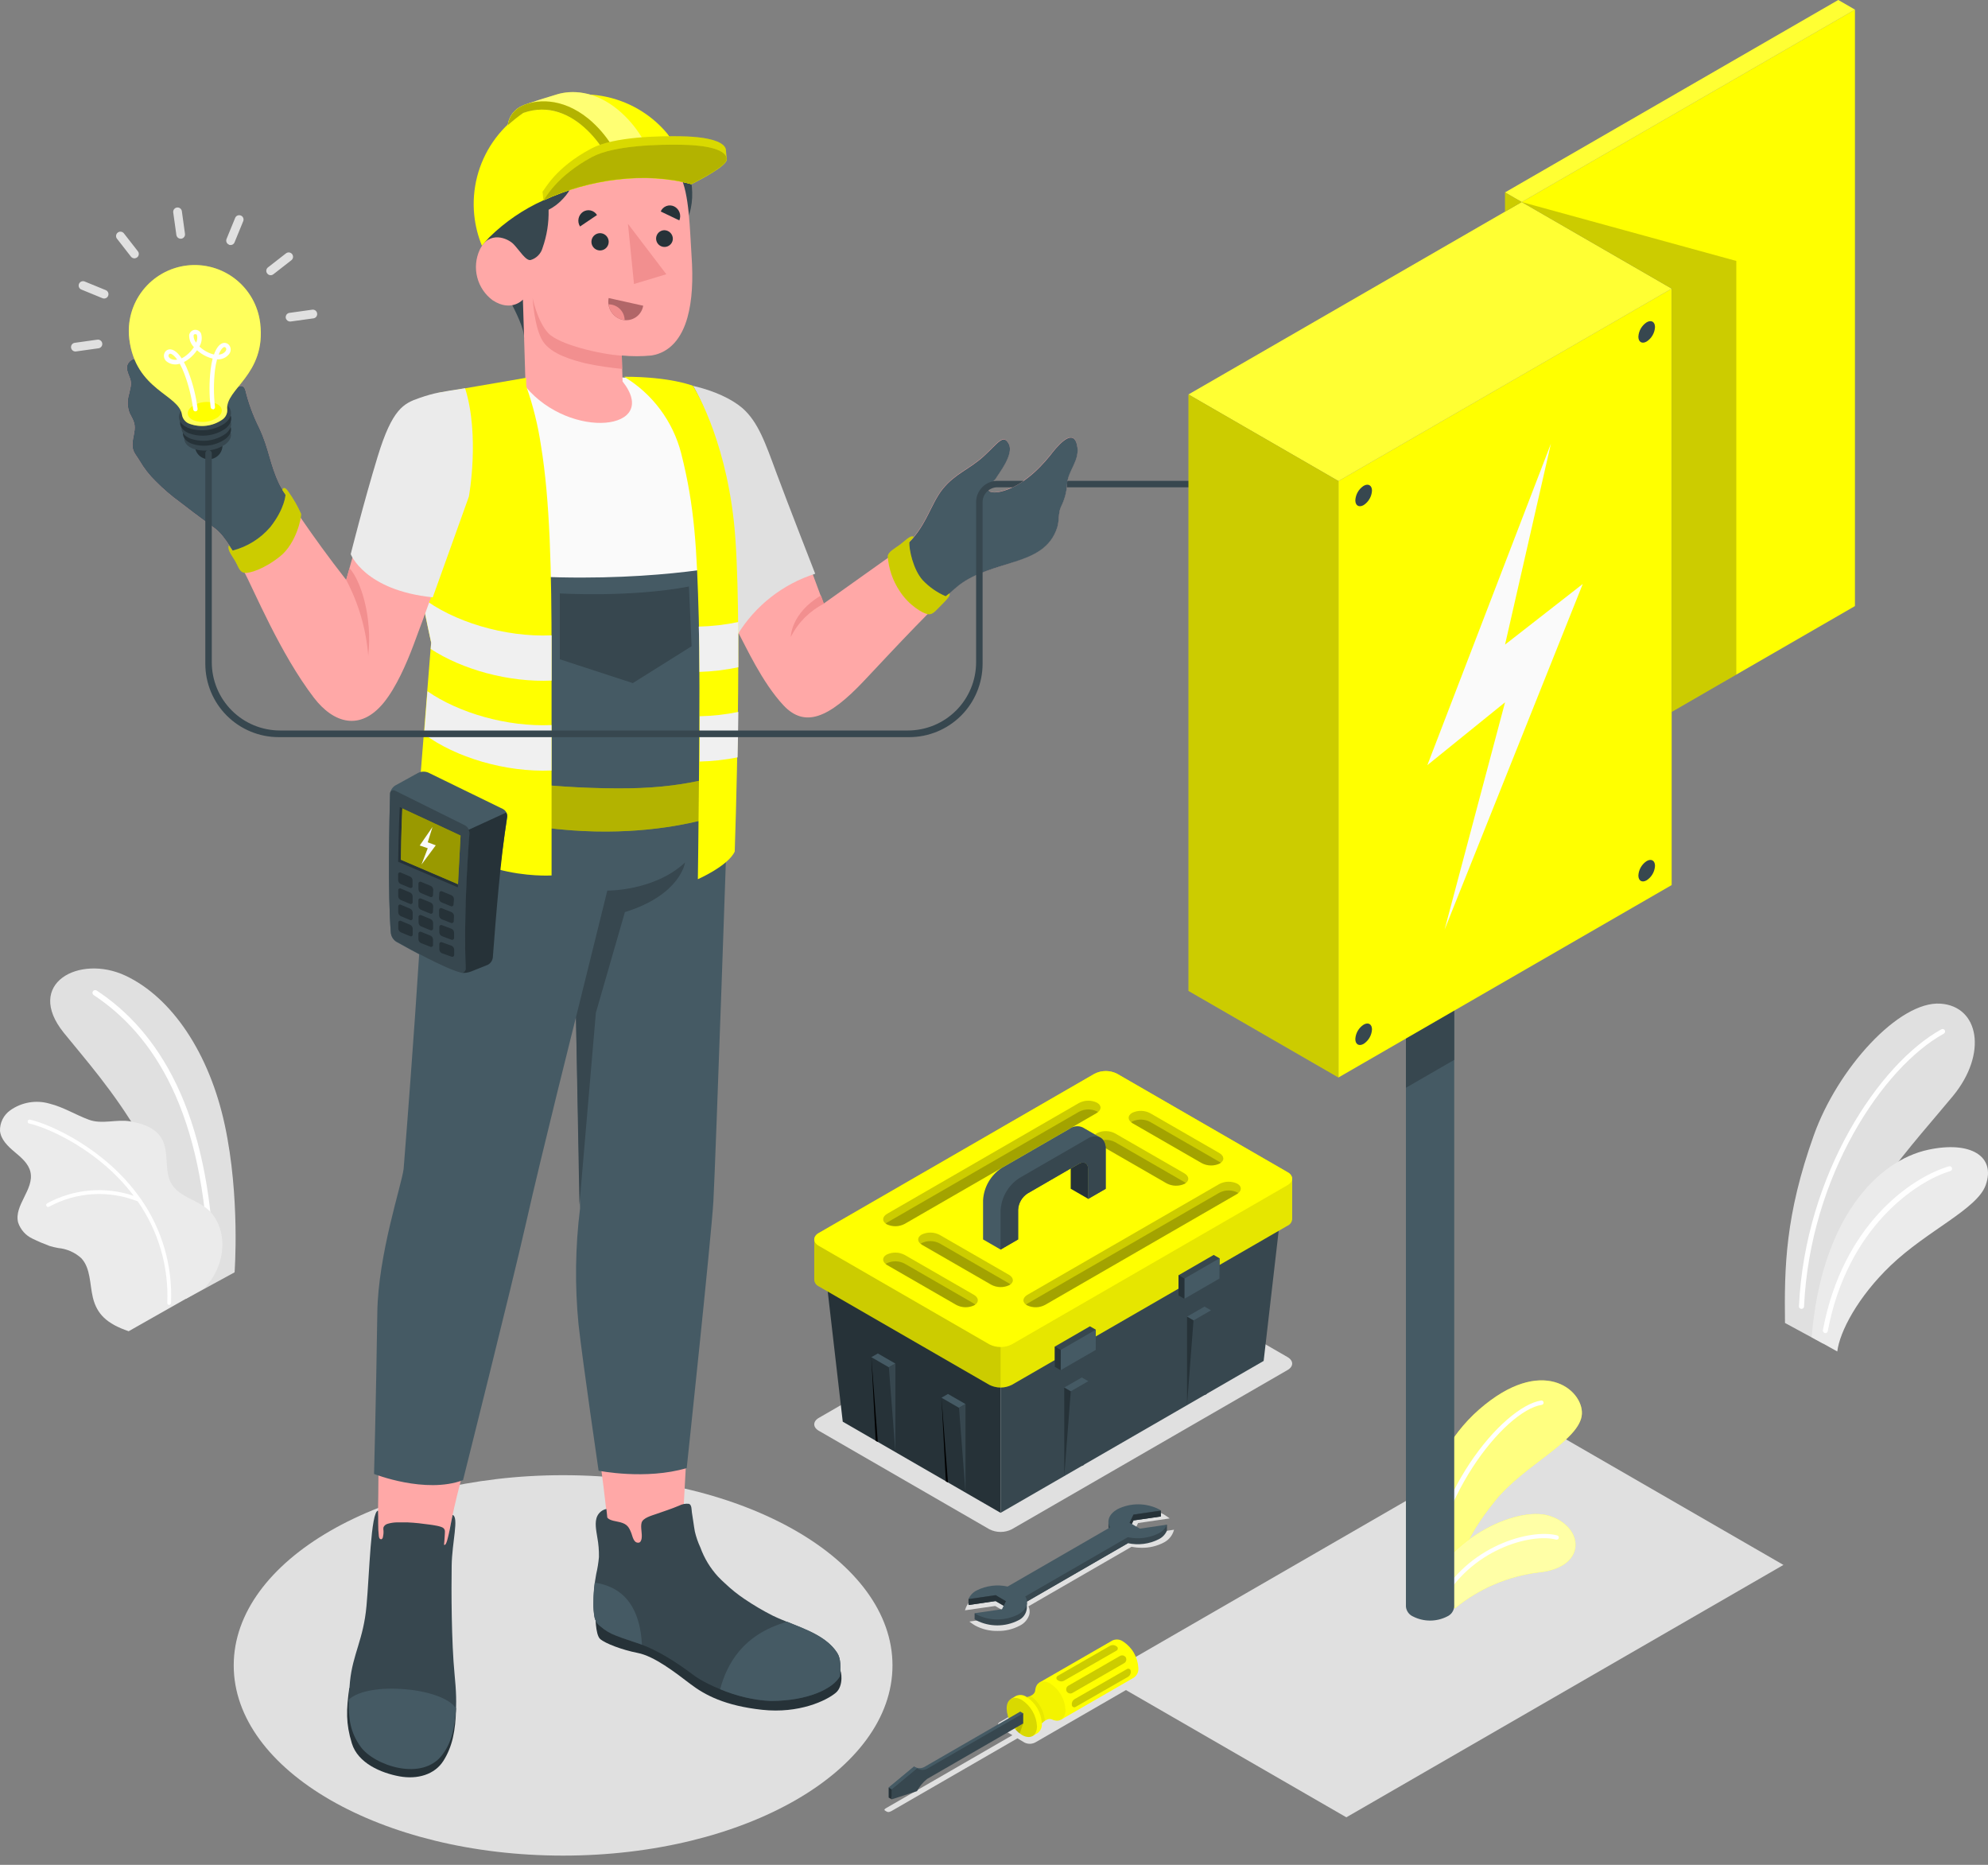 <svg width="145" height="136" viewBox="0 0 145 136" fill="none" xmlns="http://www.w3.org/2000/svg">
<rect x="0" y="0" width="145" height="136" fill="#808080" stroke="none"/>
<path d="M17.11 92.788C17.11 92.788 17.526 87.302 16.395 82.043C15.265 76.784 12.519 72.734 9.152 71.153C5.786 69.573 1.752 71.727 4.659 75.326C7.565 78.925 13.593 85.343 13.558 94.724L17.11 92.788Z" fill="#E0E0E0"/>
<path d="M15.381 92.595H15.422C15.475 92.594 15.525 92.571 15.562 92.533C15.598 92.495 15.618 92.444 15.617 92.391C15.303 80.903 11.473 75.15 7.052 72.237C7.008 72.208 6.955 72.198 6.903 72.209C6.852 72.219 6.807 72.25 6.778 72.293C6.763 72.315 6.753 72.339 6.748 72.364C6.742 72.39 6.742 72.416 6.747 72.442C6.752 72.467 6.762 72.491 6.777 72.513C6.791 72.534 6.81 72.553 6.832 72.567C11.193 75.455 14.906 81.089 15.217 92.406C15.219 92.452 15.236 92.496 15.266 92.53C15.296 92.564 15.336 92.588 15.381 92.595Z" fill="white"/>
<path d="M0.001 82.478C0.064 83.107 0.577 83.599 1.069 84.011C1.56 84.424 2.092 84.865 2.224 85.488C2.495 86.748 0.999 87.913 1.324 89.16C1.41 89.417 1.548 89.654 1.728 89.856C1.909 90.058 2.13 90.221 2.376 90.335C2.778 90.533 3.192 90.709 3.613 90.864C3.82 90.926 4.03 90.976 4.243 91.015C4.873 91.072 5.467 91.334 5.934 91.761C6.621 92.507 6.536 93.65 6.778 94.646C7.074 95.826 7.776 96.535 9.385 97.083L14.896 93.959C16.269 92.561 16.754 90.18 15.488 88.54C14.729 87.563 13.309 87.441 12.591 86.461C11.961 85.586 12.32 84.32 11.927 83.312C11.533 82.304 10.485 81.952 9.496 81.778C8.507 81.605 7.455 82.015 6.491 81.662C5.528 81.309 4.63 80.739 3.629 80.49C3.143 80.346 2.63 80.315 2.13 80.399C1.631 80.483 1.156 80.68 0.744 80.975C0.505 81.144 0.312 81.37 0.183 81.632C0.053 81.895 -0.01 82.185 0.001 82.478Z" fill="#EBEBEB"/>
<path d="M10.274 87.437C10.264 87.415 10.248 87.396 10.229 87.381C7.641 83.709 3.579 81.964 2.209 81.659C2.189 81.652 2.169 81.649 2.148 81.65C2.128 81.652 2.108 81.658 2.09 81.668C2.071 81.677 2.056 81.691 2.043 81.707C2.031 81.724 2.022 81.743 2.018 81.763C2.013 81.783 2.013 81.804 2.017 81.824C2.021 81.844 2.03 81.863 2.042 81.88C2.054 81.897 2.069 81.911 2.087 81.921C2.105 81.931 2.125 81.937 2.146 81.939C3.446 82.229 7.216 83.829 9.754 87.211C8.72 86.862 7.624 86.73 6.537 86.824C5.449 86.919 4.393 87.237 3.434 87.758C3.402 87.779 3.379 87.812 3.371 87.849C3.363 87.886 3.369 87.925 3.39 87.957C3.403 87.976 3.42 87.992 3.44 88.003C3.461 88.015 3.483 88.022 3.506 88.023C3.536 88.024 3.564 88.015 3.588 87.998C4.571 87.466 5.658 87.157 6.773 87.09C7.888 87.023 9.004 87.201 10.044 87.611C11.556 89.776 12.314 92.378 12.201 95.017C12.199 95.053 12.211 95.089 12.234 95.116C12.258 95.144 12.291 95.161 12.327 95.165C12.365 95.166 12.401 95.152 12.429 95.126C12.457 95.1 12.473 95.064 12.475 95.027C12.595 92.324 11.822 89.656 10.274 87.437Z" fill="white"/>
<path d="M130.193 96.481C130.14 92.388 130.216 88.609 132.294 82.796C134.035 77.911 138.513 72.986 141.536 73.194C144.355 73.389 144.978 76.85 142.443 79.93C139.908 83.01 134.388 88.902 134.048 93.156L132.968 97.984L130.193 96.481Z" fill="#E0E0E0"/>
<path d="M131.443 95.449C131.482 95.439 131.516 95.417 131.541 95.386C131.565 95.356 131.58 95.318 131.582 95.279C132.023 85.756 137.342 77.82 141.779 75.38C141.821 75.356 141.851 75.317 141.864 75.271C141.877 75.225 141.871 75.176 141.848 75.134C141.825 75.092 141.786 75.061 141.74 75.049C141.694 75.035 141.644 75.041 141.602 75.065C137.093 77.543 131.667 85.608 131.21 95.263C131.209 95.287 131.213 95.31 131.22 95.332C131.228 95.355 131.24 95.375 131.256 95.393C131.272 95.41 131.291 95.424 131.312 95.435C131.334 95.445 131.357 95.451 131.381 95.452L131.443 95.449Z" fill="white"/>
<path d="M134.007 98.56C134.18 97.124 135.496 94.589 137.909 92.281C140.579 89.73 144.226 88.171 144.836 86.417C145.58 84.314 143.719 83.189 140.642 83.848C136.942 84.638 132.842 88.87 132.139 97.518L134.007 98.56Z" fill="#EBEBEB"/>
<path d="M133.179 97.215C133.213 97.207 133.243 97.19 133.267 97.165C133.291 97.139 133.308 97.108 133.314 97.074C134.728 89.516 139.779 86.137 142.254 85.403C142.3 85.389 142.338 85.358 142.36 85.316C142.383 85.274 142.388 85.225 142.374 85.18C142.368 85.157 142.357 85.135 142.342 85.116C142.328 85.097 142.309 85.082 142.288 85.07C142.268 85.059 142.245 85.052 142.221 85.049C142.197 85.047 142.173 85.05 142.15 85.057C139.417 85.866 134.404 89.292 132.958 97.004C132.954 97.028 132.954 97.052 132.959 97.075C132.964 97.099 132.973 97.121 132.986 97.14C133 97.16 133.017 97.177 133.037 97.189C133.057 97.202 133.08 97.211 133.103 97.215C133.128 97.222 133.154 97.222 133.179 97.215Z" fill="white"/>
<path d="M75.529 127.062L82.856 122.83C82.904 122.814 82.945 122.783 82.974 122.743C83.004 122.702 83.019 122.653 83.019 122.603C83.019 122.553 83.004 122.504 82.974 122.463C82.945 122.423 82.904 122.392 82.856 122.376L81.062 121.34C80.94 121.278 80.805 121.246 80.668 121.246C80.531 121.246 80.396 121.278 80.274 121.34L72.946 125.573C72.899 125.589 72.858 125.619 72.829 125.66C72.799 125.7 72.784 125.749 72.784 125.799C72.784 125.849 72.799 125.898 72.829 125.939C72.858 125.98 72.899 126.01 72.946 126.026L73.844 126.543L64.642 131.855C64.425 131.981 64.516 132.022 64.617 132.082C64.718 132.142 64.793 132.192 65.011 132.082L74.209 126.772L74.738 127.087C74.862 127.146 74.999 127.175 75.136 127.17C75.274 127.166 75.408 127.129 75.529 127.062Z" fill="#E0E0E0"/>
<path d="M72.761 118.941C72.189 118.953 71.623 118.816 71.12 118.544L70.972 118.45L70.701 118.258L73.009 117.921L73.217 117.486L72.587 117.121L70.383 117.436L70.456 117.228C70.588 116.913 70.828 116.656 71.132 116.503C71.629 116.24 72.183 116.108 72.745 116.119C72.993 116.118 73.241 116.142 73.485 116.189L81.005 111.849C80.914 111.66 80.892 111.445 80.942 111.241C80.998 111.067 81.088 110.905 81.209 110.766C81.329 110.628 81.476 110.515 81.641 110.435C82.138 110.173 82.694 110.041 83.257 110.051C83.829 110.039 84.395 110.177 84.897 110.451C84.948 110.48 84.998 110.511 85.045 110.545L85.316 110.734L83.008 111.071L82.8 111.509L83.43 111.874L85.634 111.559L85.562 111.764C85.43 112.079 85.19 112.337 84.885 112.492C84.388 112.753 83.833 112.885 83.272 112.876C83.024 112.876 82.776 112.851 82.532 112.803L75.012 117.146C75.103 117.334 75.125 117.548 75.075 117.751C75.02 117.926 74.929 118.087 74.809 118.226C74.689 118.365 74.541 118.477 74.376 118.557C73.879 118.82 73.323 118.952 72.761 118.941Z" fill="#E0E0E0"/>
<path d="M41.071 135.325C54.34 135.325 65.096 129.115 65.096 121.454C65.096 113.793 54.34 107.582 41.071 107.582C27.803 107.582 17.047 113.793 17.047 121.454C17.047 129.115 27.803 135.325 41.071 135.325Z" fill="#E0E0E0"/>
<path d="M80.388 122.25L112.269 103.844L130.08 114.126L98.199 132.532L80.388 122.25Z" fill="#E0E0E0"/>
<path d="M72.162 111.525L59.727 104.345C59.276 104.087 59.276 103.661 59.727 103.4L79.837 91.793C80.09 91.664 80.371 91.596 80.655 91.596C80.94 91.596 81.221 91.664 81.474 91.793L93.91 98.969C94.36 99.231 94.36 99.656 93.91 99.914L73.8 111.525C73.546 111.654 73.266 111.721 72.981 111.721C72.697 111.721 72.416 111.654 72.162 111.525Z" fill="#E0E0E0"/>
<path d="M72.981 110.328V99.99L60.19 92.602L61.468 103.68L72.981 110.328Z" fill="#263238"/>
<path d="M72.981 110.328L92.168 99.249L93.447 88.171L72.981 99.989V110.328Z" fill="#37474F"/>
<path d="M59.39 90.388C59.4 90.287 59.436 90.189 59.495 90.106C59.554 90.023 59.634 89.957 59.727 89.916L79.837 78.305C80.091 78.176 80.371 78.109 80.656 78.109C80.941 78.109 81.221 78.176 81.475 78.305L93.911 85.485C94.004 85.526 94.084 85.592 94.143 85.675C94.203 85.758 94.239 85.856 94.248 85.957V88.911C94.239 89.013 94.203 89.111 94.144 89.195C94.085 89.278 94.004 89.345 93.911 89.387L73.801 100.994C73.547 101.123 73.266 101.19 72.982 101.19C72.697 101.19 72.417 101.123 72.163 100.994L59.727 93.814C59.635 93.772 59.555 93.706 59.495 93.623C59.436 93.54 59.4 93.443 59.39 93.342V90.388Z" fill="#FFFF00"/>
<path opacity="0.2" d="M59.727 89.916L72.981 82.263V101.193C72.696 101.198 72.414 101.13 72.162 100.994L59.727 93.814C59.634 93.772 59.554 93.706 59.495 93.623C59.436 93.54 59.399 93.443 59.39 93.342V90.385C59.4 90.284 59.436 90.187 59.495 90.105C59.554 90.023 59.634 89.957 59.727 89.916Z" fill="black"/>
<path opacity="0.1" d="M72.981 82.263L79.837 78.305C80.09 78.176 80.371 78.109 80.655 78.109C80.94 78.109 81.22 78.176 81.474 78.305L93.91 85.485C94.003 85.526 94.083 85.592 94.142 85.675C94.202 85.758 94.238 85.856 94.247 85.957V88.911C94.238 89.013 94.202 89.111 94.143 89.195C94.084 89.278 94.003 89.345 93.91 89.387L73.8 100.994C73.548 101.129 73.266 101.198 72.981 101.192V82.263Z" fill="black"/>
<path d="M72.162 98.04L59.727 90.86C59.276 90.599 59.276 90.177 59.727 89.916L79.837 78.305C80.09 78.176 80.371 78.109 80.655 78.109C80.94 78.109 81.221 78.176 81.474 78.305L93.91 85.485C94.36 85.746 94.36 86.168 93.91 86.43L73.8 98.04C73.546 98.169 73.266 98.236 72.981 98.236C72.697 98.236 72.416 98.169 72.162 98.04Z" fill="#FFFF00"/>
<path opacity="0.2" d="M90.251 86.326C90.603 86.53 90.584 86.87 90.207 87.088L76.221 95.165C76.018 95.272 75.793 95.331 75.563 95.334C75.333 95.338 75.106 95.288 74.899 95.187C74.546 94.986 74.565 94.642 74.943 94.425L88.928 86.351C89.131 86.243 89.356 86.184 89.586 86.18C89.816 86.176 90.044 86.225 90.251 86.326Z" fill="black"/>
<path opacity="0.2" d="M76.222 95.165C76.018 95.273 75.793 95.331 75.563 95.334C75.333 95.338 75.106 95.288 74.899 95.187L74.83 95.14C74.865 95.111 74.903 95.084 74.943 95.061L88.928 86.987C89.131 86.879 89.356 86.821 89.586 86.816C89.816 86.812 90.044 86.862 90.251 86.962L90.32 87.012C90.284 87.041 90.246 87.066 90.207 87.088L76.222 95.165Z" fill="black"/>
<path opacity="0.2" d="M80.016 80.418C80.372 80.62 80.353 80.963 79.975 81.18L65.987 89.254C65.784 89.362 65.559 89.421 65.33 89.425C65.101 89.43 64.874 89.38 64.668 89.28C64.315 89.075 64.334 88.735 64.708 88.518L78.697 80.44C78.899 80.333 79.124 80.275 79.354 80.271C79.583 80.267 79.81 80.318 80.016 80.418Z" fill="black"/>
<path opacity="0.2" d="M65.987 89.254C65.784 89.362 65.559 89.421 65.33 89.425C65.101 89.429 64.874 89.379 64.667 89.279C64.643 89.265 64.619 89.248 64.598 89.229C64.633 89.201 64.67 89.176 64.708 89.153L78.697 81.079C78.899 80.971 79.124 80.912 79.353 80.907C79.583 80.903 79.81 80.953 80.016 81.054C80.04 81.068 80.063 81.084 80.085 81.101C80.051 81.131 80.014 81.157 79.975 81.18L65.987 89.254Z" fill="black"/>
<path opacity="0.2" d="M67.221 90.035C66.869 90.24 66.888 90.58 67.265 90.797L72.304 93.701C72.506 93.809 72.731 93.867 72.961 93.872C73.19 93.876 73.417 93.826 73.623 93.726C73.976 93.521 73.957 93.181 73.582 92.964L68.544 90.061C68.341 89.953 68.115 89.894 67.886 89.89C67.656 89.885 67.428 89.935 67.221 90.035Z" fill="black"/>
<path opacity="0.2" d="M72.301 93.685C72.503 93.793 72.728 93.852 72.958 93.856C73.187 93.86 73.414 93.81 73.62 93.71C73.644 93.696 73.668 93.68 73.69 93.663C73.655 93.634 73.618 93.607 73.579 93.584L68.541 90.681C68.338 90.573 68.112 90.514 67.883 90.51C67.653 90.506 67.425 90.556 67.218 90.656C67.195 90.671 67.173 90.688 67.152 90.706C67.186 90.735 67.223 90.76 67.262 90.782L72.301 93.685Z" fill="black"/>
<path opacity="0.2" d="M64.668 91.496C64.315 91.698 64.334 92.041 64.708 92.259L69.747 95.162C69.95 95.27 70.175 95.329 70.405 95.333C70.635 95.337 70.863 95.287 71.07 95.187C71.422 94.983 71.403 94.639 71.025 94.422L65.987 91.519C65.784 91.411 65.559 91.353 65.33 91.349C65.1 91.346 64.874 91.396 64.668 91.496Z" fill="black"/>
<path opacity="0.2" d="M69.744 95.162C69.947 95.27 70.172 95.328 70.402 95.333C70.632 95.337 70.859 95.287 71.066 95.187C71.092 95.171 71.111 95.153 71.133 95.137C71.098 95.107 71.061 95.081 71.022 95.058L65.984 92.154C65.781 92.047 65.556 91.989 65.327 91.985C65.097 91.981 64.871 92.032 64.664 92.132C64.64 92.146 64.616 92.162 64.595 92.18C64.629 92.209 64.666 92.236 64.705 92.258L69.744 95.162Z" fill="black"/>
<path opacity="0.2" d="M82.573 81.158C82.221 81.363 82.236 81.703 82.614 81.92L87.653 84.824C87.855 84.931 88.08 84.99 88.309 84.994C88.539 84.999 88.766 84.949 88.972 84.849C89.328 84.644 89.309 84.304 88.931 84.087L83.893 81.183C83.69 81.075 83.465 81.017 83.236 81.013C83.007 81.008 82.78 81.058 82.573 81.158Z" fill="black"/>
<path opacity="0.2" d="M87.65 84.823C87.852 84.931 88.078 84.99 88.308 84.994C88.538 84.999 88.765 84.949 88.972 84.849C88.995 84.834 89.017 84.817 89.038 84.798C89.004 84.77 88.967 84.745 88.928 84.723L83.889 81.819C83.687 81.711 83.462 81.653 83.233 81.648C83.004 81.644 82.776 81.694 82.57 81.794C82.546 81.808 82.523 81.824 82.501 81.841C82.535 81.871 82.572 81.897 82.611 81.92L87.65 84.823Z" fill="black"/>
<path opacity="0.2" d="M80.016 82.632C79.663 82.837 79.682 83.18 80.057 83.397L85.096 86.301C85.299 86.407 85.524 86.466 85.754 86.47C85.984 86.474 86.211 86.425 86.418 86.326C86.771 86.121 86.752 85.778 86.374 85.561L81.335 82.657C81.133 82.551 80.908 82.493 80.679 82.489C80.45 82.484 80.223 82.533 80.016 82.632Z" fill="black"/>
<path opacity="0.2" d="M85.092 86.3C85.296 86.407 85.521 86.466 85.751 86.47C85.98 86.474 86.208 86.425 86.415 86.326L86.484 86.275C86.449 86.246 86.411 86.219 86.371 86.197L81.332 83.293C81.129 83.186 80.904 83.128 80.674 83.124C80.445 83.119 80.217 83.169 80.01 83.268L79.941 83.318C79.975 83.347 80.012 83.373 80.051 83.397L85.092 86.3Z" fill="black"/>
<path d="M71.703 87.532V90.388L72.981 91.128L74.26 90.388V88.222C74.273 87.985 74.341 87.755 74.459 87.55C74.577 87.345 74.742 87.17 74.94 87.041L78.089 85.217L78.687 84.874C79.062 84.657 79.367 84.833 79.367 85.268V87.434L80.646 86.694V83.838C80.649 83.781 80.649 83.725 80.646 83.668C80.643 83.624 80.637 83.581 80.627 83.539C80.618 83.49 80.606 83.441 80.589 83.394C80.576 83.356 80.562 83.32 80.545 83.284C80.528 83.248 80.508 83.213 80.485 83.18C80.465 83.147 80.442 83.117 80.416 83.088C80.392 83.061 80.366 83.036 80.337 83.013C80.31 82.991 80.28 82.972 80.249 82.956L80.208 82.934L78.977 82.222C78.823 82.15 78.653 82.121 78.484 82.138C78.315 82.154 78.153 82.216 78.016 82.317L73.069 85.173C72.672 85.431 72.341 85.779 72.103 86.189C71.866 86.599 71.728 87.059 71.703 87.532Z" fill="#455A64"/>
<path d="M78.095 85.217V86.691L79.374 87.431V85.264C79.374 84.83 79.059 84.654 78.694 84.871L78.095 85.217Z" fill="#263238"/>
<path d="M72.981 88.269V91.128L74.26 90.388V88.221C74.272 87.985 74.341 87.755 74.459 87.55C74.577 87.345 74.742 87.17 74.94 87.04L78.089 85.22L78.687 84.877C79.062 84.66 79.367 84.836 79.367 85.271V87.437L80.646 86.7V83.841C80.649 83.784 80.649 83.728 80.646 83.671C80.643 83.627 80.637 83.584 80.627 83.542C80.618 83.493 80.605 83.444 80.589 83.397C80.576 83.359 80.562 83.323 80.545 83.287C80.528 83.251 80.508 83.216 80.485 83.183C80.465 83.15 80.442 83.12 80.416 83.091C80.392 83.064 80.366 83.039 80.337 83.016C80.31 82.994 80.28 82.975 80.249 82.959L80.208 82.937C80.058 82.881 79.896 82.862 79.737 82.883C79.577 82.904 79.426 82.964 79.295 83.057L74.348 85.913C73.951 86.171 73.621 86.519 73.384 86.928C73.146 87.337 73.008 87.796 72.981 88.269Z" fill="#37474F"/>
<path d="M79.377 100.726L78.904 100.456L77.623 101.192L78.098 101.466L79.377 100.726Z" fill="#455A64"/>
<path d="M78.098 101.466L77.626 107.648L77.623 101.192L78.098 101.466Z" fill="#263238"/>
<path d="M79.377 100.726L78.904 106.908L79.059 106.836L79.377 100.726Z" fill="#37474F"/>
<path d="M68.67 101.932L69.142 101.658L70.421 102.395L69.948 102.669L68.67 101.932Z" fill="#455A64"/>
<path d="M68.67 101.933L69.142 108.111L68.988 108.039L68.67 101.933Z" fill="black"/>
<path d="M63.553 98.975L64.028 98.705L65.307 99.442L64.831 99.715L63.553 98.975Z" fill="#455A64"/>
<path d="M70.421 108.851L69.948 102.669L70.421 102.396V108.851Z" fill="#37474F"/>
<path d="M65.307 99.441V105.897L64.831 99.715L65.307 99.441Z" fill="#37474F"/>
<path d="M63.553 98.975L64.025 105.157L63.871 105.085L63.553 98.975Z" fill="black"/>
<path d="M88.329 95.559L87.857 95.285L86.579 96.022L87.051 96.296L88.329 95.559Z" fill="#455A64"/>
<path d="M87.051 96.296L86.579 102.477V96.022L87.051 96.296Z" fill="#263238"/>
<path d="M88.329 95.559L87.857 101.74L88.015 101.665L88.329 95.559Z" fill="#37474F"/>
<path d="M76.936 99.678L76.939 98.201L79.496 96.724L79.925 96.969L79.922 98.446L77.361 99.923L76.936 99.678Z" fill="#37474F"/>
<path d="M79.925 96.969L79.922 98.446L77.362 99.923L77.368 98.446L79.925 96.969Z" fill="#455A64"/>
<path d="M77.368 98.447L76.939 98.201L76.936 99.678L77.361 99.924L77.368 98.447Z" fill="#263238"/>
<path d="M85.958 94.472L85.965 92.996L88.522 91.519L88.95 91.764L88.944 93.241L86.387 94.718L85.958 94.472Z" fill="#37474F"/>
<path d="M88.95 91.764L88.944 93.241L86.387 94.718L86.39 93.241L88.95 91.764Z" fill="#455A64"/>
<path d="M86.39 93.241L85.965 92.995L85.958 94.472L86.387 94.718L86.39 93.241Z" fill="#263238"/>
<path d="M71.243 116.412C71.07 116.51 70.745 116.506 70.641 116.623V117.048L72.619 116.761L73.365 117.199L73.082 117.794L71.085 117.659V118.084C71.128 118.116 71.172 118.145 71.218 118.172C71.69 118.411 72.212 118.536 72.742 118.536C73.271 118.536 73.793 118.411 74.266 118.172C74.44 118.094 74.59 117.971 74.701 117.815C74.812 117.66 74.879 117.478 74.896 117.287V116.862L74.779 116.881C74.778 116.874 74.778 116.866 74.779 116.859L82.261 112.539C83.022 112.707 83.818 112.607 84.513 112.255C84.782 112.123 84.995 111.9 85.115 111.625V111.197L83.137 111.912L82.391 111.474L82.674 110.879L84.671 110.589V110.161C84.671 110.161 82.337 110.007 81.487 110.476C81.271 110.589 81.09 110.758 80.961 110.964L80.847 110.923V111.345C80.846 111.503 80.891 111.657 80.977 111.789L73.494 116.11C72.731 115.947 71.936 116.054 71.243 116.412Z" fill="#37474F"/>
<path d="M82.261 112.551V112.126L74.779 116.447V116.872L82.261 112.551Z" fill="#37474F"/>
<path d="M80.977 111.383L73.494 115.703C72.734 115.535 71.939 115.634 71.243 115.984C70.974 116.115 70.761 116.339 70.641 116.613L72.619 116.327L73.365 116.765L73.082 117.357L71.085 117.65C71.128 117.681 71.172 117.711 71.218 117.738C71.69 117.977 72.212 118.101 72.742 118.101C73.271 118.101 73.793 117.977 74.266 117.738C74.896 117.385 75.059 116.869 74.779 116.425L82.261 112.104C83.022 112.271 83.817 112.171 84.513 111.821C84.782 111.689 84.995 111.466 85.115 111.191L83.137 111.481L82.391 111.043L82.674 110.448L84.671 110.155L84.538 110.07C84.066 109.831 83.544 109.706 83.014 109.706C82.484 109.706 81.962 109.831 81.49 110.07C80.882 110.422 80.696 110.939 80.977 111.383Z" fill="#455A64"/>
<path d="M82.548 111.147L82.391 111.055L82.674 110.46L84.67 110.167V110.596L82.674 110.885L82.548 111.147Z" fill="#263238"/>
<path d="M73.208 117.105L73.365 116.774L72.619 116.333L70.641 116.623V117.051L72.619 116.762L73.208 117.105Z" fill="#263238"/>
<path d="M75.822 122.698L77.396 125.406L82.674 122.361C82.796 122.285 82.894 122.176 82.957 122.047C83.019 121.917 83.043 121.773 83.027 121.63C83.006 121.246 82.895 120.872 82.702 120.538C82.51 120.205 82.241 119.922 81.918 119.712C81.807 119.631 81.675 119.581 81.538 119.568C81.401 119.555 81.262 119.578 81.137 119.637L75.822 122.698Z" fill="#FFFF00"/>
<path d="M75.507 123.258C75.485 123.671 74.902 123.759 74.902 123.759L76.007 125.677C76.007 125.677 76.376 125.223 76.744 125.403C77.289 125.639 77.714 125.346 77.714 124.694C77.693 124.31 77.582 123.937 77.389 123.604C77.196 123.271 76.928 122.989 76.606 122.779C76.039 122.449 75.573 122.669 75.507 123.258Z" fill="#FFFF00"/>
<path opacity="0.05" d="M75.507 123.258C75.485 123.671 74.902 123.759 74.902 123.759L76.007 125.677C76.007 125.677 76.376 125.223 76.744 125.403C77.289 125.639 77.714 125.346 77.714 124.694C77.693 124.31 77.582 123.937 77.389 123.604C77.196 123.271 76.928 122.989 76.606 122.779C76.039 122.449 75.573 122.669 75.507 123.258Z" fill="black"/>
<path opacity="0.05" d="M75.163 123.677C75.079 123.715 74.99 123.743 74.899 123.759L76.004 125.677C76.065 125.607 76.134 125.545 76.209 125.491C76.177 125.131 76.067 124.782 75.887 124.468C75.706 124.155 75.459 123.885 75.163 123.677Z" fill="black"/>
<path d="M73.746 123.894L73.838 124.055C73.806 124.167 73.79 124.282 73.79 124.398C73.812 124.782 73.923 125.156 74.116 125.489C74.308 125.823 74.576 126.106 74.899 126.316C74.997 126.375 75.103 126.418 75.214 126.445L75.305 126.606L75.674 126.395C75.785 126.314 75.873 126.204 75.928 126.078C75.983 125.952 76.004 125.813 75.989 125.677C75.968 125.293 75.857 124.919 75.665 124.586C75.473 124.252 75.205 123.969 74.883 123.759C74.771 123.678 74.639 123.628 74.501 123.614C74.364 123.601 74.225 123.625 74.099 123.683L73.746 123.894Z" fill="#FFFF00"/>
<path d="M75.636 125.891C75.615 125.507 75.504 125.133 75.312 124.8C75.12 124.466 74.852 124.183 74.53 123.973C73.919 123.62 73.422 123.907 73.422 124.603C73.444 124.987 73.555 125.361 73.748 125.694C73.94 126.027 74.208 126.31 74.53 126.521C75.141 126.88 75.636 126.596 75.636 125.891Z" fill="#FFFF00"/>
<path opacity="0.15" d="M75.636 125.891C75.615 125.507 75.504 125.133 75.312 124.8C75.12 124.466 74.852 124.183 74.53 123.973C73.919 123.62 73.422 123.907 73.422 124.603C73.444 124.987 73.555 125.361 73.748 125.694C73.94 126.027 74.208 126.31 74.53 126.521C75.141 126.88 75.636 126.596 75.636 125.891Z" fill="black"/>
<path opacity="0.15" d="M74.099 126.177C74.181 126.269 74.273 126.352 74.373 126.423L74.631 125.686L74.316 125.456L74.099 126.177Z" fill="black"/>
<path opacity="0.2" d="M82.114 120.871C82.151 120.942 82.16 121.024 82.139 121.101C82.118 121.179 82.068 121.245 82 121.287L78.221 123.463C78.15 123.501 78.068 123.512 77.99 123.491C77.912 123.471 77.845 123.421 77.802 123.353C77.765 123.282 77.756 123.199 77.777 123.122C77.798 123.045 77.848 122.979 77.916 122.937L81.695 120.761C81.765 120.722 81.848 120.712 81.926 120.733C82.004 120.753 82.071 120.803 82.114 120.871Z" fill="black"/>
<path opacity="0.2" d="M81.433 120.062C81.462 120.077 81.487 120.099 81.504 120.127C81.521 120.155 81.53 120.187 81.53 120.219C81.53 120.252 81.521 120.284 81.504 120.312C81.487 120.34 81.462 120.362 81.433 120.377L77.591 122.581C77.52 122.616 77.441 122.629 77.362 122.62C77.283 122.611 77.209 122.58 77.147 122.531C77.118 122.516 77.094 122.494 77.076 122.466C77.059 122.438 77.05 122.406 77.05 122.373C77.05 122.341 77.059 122.309 77.076 122.281C77.094 122.253 77.118 122.231 77.147 122.216L80.986 120.012C81.058 119.977 81.138 119.963 81.217 119.972C81.296 119.981 81.371 120.012 81.433 120.062Z" fill="black"/>
<path opacity="0.2" d="M82.475 121.866C82.475 121.834 82.465 121.803 82.448 121.776C82.431 121.75 82.407 121.728 82.379 121.713C82.351 121.698 82.32 121.691 82.288 121.693C82.256 121.694 82.225 121.704 82.198 121.721L78.356 123.926C78.291 123.97 78.24 124.032 78.208 124.105C78.176 124.177 78.166 124.257 78.177 124.335C78.178 124.367 78.188 124.398 78.204 124.425C78.221 124.452 78.245 124.474 78.273 124.488C78.302 124.503 78.333 124.51 78.365 124.509C78.397 124.507 78.427 124.497 78.454 124.48L82.296 122.276C82.361 122.231 82.412 122.169 82.444 122.096C82.476 122.024 82.487 121.944 82.475 121.866Z" fill="black"/>
<path d="M64.822 130.359V131.096L66.667 130.498C66.849 130.154 67.1 129.85 67.404 129.607L74.414 125.56L74.628 124.946L74.414 124.823L67.404 128.87C67.288 128.928 67.159 128.955 67.03 128.948C66.901 128.941 66.775 128.9 66.667 128.829L64.822 130.359Z" fill="#455A64"/>
<path d="M65.039 130.485V131.222L66.884 130.624C67.066 130.279 67.317 129.976 67.621 129.733L74.631 125.686V124.946L67.621 128.993C67.506 129.052 67.377 129.08 67.248 129.073C67.118 129.066 66.993 129.026 66.884 128.955L65.039 130.485Z" fill="#37474F"/>
<path d="M65.039 131.222L64.825 131.096V130.359L65.039 130.485V131.222Z" fill="#263238"/>
<path d="M64.825 130.359L65.039 130.485L66.884 128.955L66.67 128.829L64.825 130.359Z" fill="#455A64"/>
<path d="M91.094 35.537H74.864C74.802 35.537 74.741 35.512 74.697 35.468C74.653 35.424 74.628 35.364 74.628 35.301C74.628 35.239 74.653 35.178 74.697 35.134C74.741 35.09 74.802 35.065 74.864 35.065H91.094C91.157 35.065 91.217 35.09 91.261 35.134C91.306 35.178 91.331 35.239 91.331 35.301C91.331 35.364 91.306 35.424 91.261 35.468C91.217 35.512 91.157 35.537 91.094 35.537Z" fill="#37474F"/>
<path d="M53.8 46.033C52.241 43.057 49.725 36.627 49.725 36.627L49.779 27.995C49.716 27.995 50.944 28.367 51.319 28.455C53.75 29.353 54.42 29.781 55.463 31.919C56.291 33.623 59.081 41.392 60.073 44.021L66.009 39.798C67.505 38.538 67.854 36.743 68.768 35.626C69.681 34.508 70.717 34.199 71.75 33.251C72.783 32.303 73.173 31.598 73.57 32.357C73.967 33.116 72.839 34.511 72.644 34.848C72.509 35.087 72.165 35.263 72.087 35.531C71.958 35.991 72.641 35.918 72.934 35.846C74.382 35.531 75.699 34.309 76.593 33.191C76.943 32.754 78.218 31.053 78.542 32.426C78.807 33.544 77.887 34.259 77.821 35.289C77.789 35.859 77.639 36.417 77.38 36.926C77.163 37.392 77.264 37.934 77.109 38.422C76.634 39.94 75.428 40.459 74.026 40.941C72.625 41.423 71.111 41.754 69.948 42.648C68.538 43.738 65.127 47.409 63.052 49.617C60.416 52.423 58.678 53.081 57.135 51.428C55.592 49.774 54.389 47.136 53.8 46.033Z" fill="#FFA8A7"/>
<path d="M78.552 32.442C78.237 31.069 76.952 32.757 76.603 33.207C75.708 34.325 74.398 35.547 72.943 35.862C72.65 35.925 71.967 35.997 72.096 35.547C72.175 35.279 72.518 35.103 72.653 34.864C72.849 34.526 73.976 33.128 73.579 32.373C73.183 31.617 72.795 32.316 71.759 33.267C70.723 34.218 69.69 34.526 68.777 35.641C67.864 36.756 67.517 38.557 66.018 39.814L65.612 40.103C65.858 41.763 66.872 43.388 68.342 44.134C68.991 43.505 69.558 42.979 69.958 42.667C71.12 41.773 72.672 41.407 74.036 40.96C75.4 40.513 76.643 39.965 77.119 38.441C77.273 37.953 77.172 37.411 77.39 36.945C77.648 36.436 77.799 35.878 77.831 35.307C77.897 34.275 78.816 33.56 78.552 32.442Z" fill="#455A64"/>
<path d="M66.324 39.524C66.296 40.072 66.601 41.533 67.297 42.311C67.77 42.812 68.342 43.211 68.975 43.483L69.227 43.287C69.227 43.287 69.467 43.312 68.824 43.958C68.182 44.603 68.031 44.843 67.672 44.789C67.313 44.736 66.299 44.16 65.612 43.092C65.113 42.341 64.817 41.473 64.752 40.573C64.771 40.258 65.212 40.031 65.612 39.741C66.012 39.452 66.428 38.97 66.651 39.162L66.324 39.524Z" fill="#FFFF00"/>
<path opacity="0.2" d="M66.324 39.524C66.296 40.072 66.601 41.533 67.297 42.311C67.77 42.812 68.342 43.211 68.975 43.483L69.227 43.287C69.227 43.287 69.467 43.312 68.824 43.958C68.182 44.603 68.031 44.843 67.672 44.789C67.313 44.736 66.299 44.16 65.612 43.092C65.113 42.341 64.817 41.473 64.752 40.573C64.771 40.258 65.212 40.031 65.612 39.741C66.012 39.452 66.428 38.97 66.651 39.162L66.324 39.524Z" fill="black"/>
<path d="M50.544 28.137C52.134 28.505 53.378 29.107 54.134 29.749C55.299 30.757 55.831 32.328 56.625 34.473C57.418 36.617 59.459 41.842 59.459 41.842C57.097 42.593 55.085 44.171 53.791 46.285L48.387 35.04L50.544 28.137Z" fill="#E0E0E0"/>
<path d="M60.098 44.027C59.05 44.555 58.201 45.408 57.677 46.458C57.677 46.458 57.677 44.723 59.881 43.426L60.098 44.027Z" fill="#F28F8F"/>
<path d="M32.266 29.044C32.266 29.044 30.418 30.669 29.946 32.426C29.716 33.289 29.502 34.001 30.232 38.8C30.928 43.375 31.422 43.375 31.778 46.864L31.268 55.597C34.005 58.803 46.784 60.434 53.176 56.117C53.176 56.117 53.453 42.859 53.003 37.398C52.688 33.686 51.129 29.878 50.544 28.137C48.805 27.822 47.133 27.633 47.133 27.633L40.741 27.262L32.266 29.044Z" fill="#FAFAFA"/>
<path d="M50.144 15.956C50.982 14.029 50.16 11.472 49.156 10.272C47.704 8.537 45.446 7.788 42.039 7.999C39.45 8.159 36.903 9.236 36.417 11.894C34.339 12.524 34.575 15.931 35.092 17.439C36.144 20.5 38.209 23.161 38.241 24.727L50.144 15.956Z" fill="#37474F"/>
<path d="M50.141 23.152C49.731 24.629 48.881 25.712 47.511 25.926C46.794 25.994 46.072 25.994 45.354 25.926L45.408 27.816C48.242 31.402 41.61 32.13 38.335 28.2L38.14 21.848C38.14 21.848 37.305 22.793 35.935 21.899C35.378 21.488 34.98 20.897 34.808 20.226C34.636 19.555 34.7 18.846 34.99 18.217C35.674 16.778 37.041 17.373 37.462 17.811C37.885 18.249 38.373 19.071 38.722 18.957C38.924 18.895 39.107 18.782 39.255 18.631C39.403 18.48 39.511 18.295 39.569 18.091C39.887 17.195 40.038 16.249 40.013 15.298C40.418 15.091 40.781 14.812 41.084 14.473C41.637 13.891 41.971 13.136 42.029 12.335C44.979 11.412 48.374 11.847 49.587 12.798C50.292 14.042 50.32 16.933 50.437 18.598C50.566 20.409 50.484 21.918 50.141 23.152Z" fill="#FFA8A7"/>
<path d="M45.354 25.936C43.843 25.851 40.804 25.145 40.001 24.305C39.198 23.464 38.848 21.735 38.848 21.735C38.848 21.735 38.968 23.914 39.594 24.884C40.221 25.854 41.799 26.266 42.744 26.506C43.612 26.686 44.49 26.819 45.373 26.902L45.354 25.936Z" fill="#F28F8F"/>
<path d="M44.397 17.635C44.397 17.798 44.334 17.955 44.22 18.073C44.107 18.19 43.952 18.259 43.789 18.265C43.664 18.269 43.54 18.236 43.433 18.169C43.327 18.103 43.243 18.006 43.192 17.892C43.141 17.777 43.125 17.65 43.147 17.526C43.169 17.402 43.227 17.288 43.314 17.198C43.401 17.108 43.513 17.045 43.636 17.019C43.759 16.993 43.886 17.004 44.003 17.051C44.119 17.098 44.219 17.179 44.289 17.283C44.359 17.387 44.397 17.509 44.397 17.635Z" fill="#263238"/>
<path d="M43.544 15.682L42.306 16.517C42.197 16.346 42.158 16.141 42.198 15.942C42.237 15.744 42.351 15.569 42.517 15.453C42.599 15.398 42.691 15.361 42.787 15.343C42.884 15.325 42.983 15.326 43.079 15.348C43.175 15.369 43.266 15.41 43.346 15.468C43.425 15.525 43.493 15.598 43.544 15.682Z" fill="#263238"/>
<path d="M49.549 16.073L48.191 15.424C48.229 15.334 48.285 15.252 48.355 15.184C48.426 15.116 48.51 15.062 48.601 15.028C48.693 14.993 48.791 14.977 48.889 14.981C48.986 14.986 49.083 15.01 49.171 15.053C49.352 15.143 49.492 15.298 49.562 15.488C49.632 15.677 49.627 15.887 49.549 16.073Z" fill="#263238"/>
<path d="M49.076 17.417C49.073 17.537 49.034 17.654 48.964 17.752C48.895 17.849 48.798 17.925 48.687 17.968C48.575 18.012 48.452 18.021 48.335 17.995C48.218 17.97 48.111 17.91 48.027 17.824C47.944 17.738 47.887 17.629 47.865 17.511C47.843 17.393 47.856 17.271 47.903 17.161C47.95 17.05 48.028 16.956 48.128 16.889C48.228 16.823 48.346 16.788 48.465 16.788C48.629 16.793 48.785 16.861 48.899 16.979C49.013 17.096 49.077 17.254 49.076 17.417Z" fill="#263238"/>
<path d="M45.801 16.322L46.242 20.711L48.601 20L45.801 16.322Z" fill="#F28F8F"/>
<path d="M44.394 21.735L46.913 22.295C46.885 22.465 46.823 22.627 46.731 22.771C46.639 22.916 46.518 23.04 46.376 23.136C46.233 23.232 46.073 23.298 45.904 23.33C45.736 23.362 45.563 23.359 45.395 23.322C45.056 23.237 44.763 23.024 44.577 22.729C44.391 22.433 44.325 22.077 44.394 21.735Z" fill="#B16668"/>
<path d="M45.404 23.322C45.457 23.331 45.509 23.337 45.562 23.341C45.555 23.034 45.429 22.742 45.209 22.528C44.989 22.313 44.694 22.194 44.387 22.195C44.423 22.463 44.539 22.715 44.721 22.916C44.902 23.118 45.141 23.259 45.404 23.322Z" fill="#F28F8F"/>
<path d="M34.59 15.682C34.669 16.452 34.857 17.206 35.151 17.922C35.318 17.71 35.51 17.503 35.705 17.292C36.845 16.174 38.173 15.267 39.629 14.612C42.995 13.037 47.118 12.508 50.418 13.425C50.297 12.771 50.09 12.135 49.804 11.535C49.013 9.816 47.638 8.432 45.924 7.632C44.209 6.831 42.266 6.665 40.44 7.162C38.614 7.66 37.024 8.79 35.953 10.35C34.882 11.91 34.399 13.8 34.59 15.682Z" fill="#FFFF00"/>
<path d="M38.054 7.728C38.454 7.533 40.467 6.931 40.63 6.881C41.673 6.566 43.351 6.585 45.074 8.002C46.419 9.125 47.364 10.652 47.769 12.357L45.628 13.028L44.945 13.094C44.693 11.519 42.617 8.128 39.701 8.002C39.565 7.992 39.428 7.992 39.292 8.002C38.906 8.021 38.525 8.099 38.161 8.232C37.765 8.509 37.388 8.812 37.031 9.139C37.067 8.836 37.18 8.547 37.359 8.3C37.538 8.053 37.778 7.856 38.054 7.728Z" fill="#FFFF00"/>
<path opacity="0.45" d="M38.054 7.728C38.454 7.533 40.467 6.931 40.63 6.881C41.673 6.566 43.351 6.585 45.074 8.002C46.419 9.125 47.364 10.652 47.769 12.357L45.628 13.028L44.945 13.094C44.693 11.519 42.617 8.128 39.701 8.002C39.565 7.992 39.428 7.992 39.292 8.002C38.906 8.021 38.525 8.099 38.161 8.232C37.765 8.509 37.388 8.812 37.031 9.139C37.067 8.836 37.18 8.547 37.359 8.3C37.538 8.053 37.778 7.856 38.054 7.728Z" fill="white"/>
<path d="M44.951 13.097C44.636 11.264 41.859 6.928 38.168 8.235C37.77 8.512 37.392 8.815 37.034 9.142C37.07 8.839 37.183 8.55 37.361 8.302C37.54 8.055 37.778 7.857 38.054 7.728C39.015 7.265 40.942 7.038 42.936 8.672C44.279 9.794 45.224 11.321 45.628 13.024L44.951 13.097Z" fill="#FFFF00"/>
<path opacity="0.3" d="M44.951 13.097C44.636 11.264 41.859 6.928 38.168 8.235C37.77 8.512 37.392 8.815 37.034 9.142C37.07 8.839 37.183 8.55 37.361 8.302C37.54 8.055 37.778 7.857 38.054 7.728C39.015 7.265 40.942 7.038 42.936 8.672C44.279 9.794 45.224 11.321 45.628 13.024L44.951 13.097Z" fill="black"/>
<path d="M39.569 13.982C39.724 13.846 40.47 12.24 43.128 10.833C44.768 9.957 48.132 9.913 49.64 9.938C52.282 9.982 52.912 10.543 52.947 10.934C52.947 11.025 52.991 11.453 53.003 11.548C53.015 11.636 52.995 11.725 52.947 11.8C52.553 12.398 50.427 13.437 50.427 13.437C47.127 12.521 43.005 13.05 39.639 14.624L39.569 13.982Z" fill="#FFFF00"/>
<path opacity="0.15" d="M39.569 13.982C39.724 13.846 40.47 12.24 43.128 10.833C44.768 9.957 48.132 9.913 49.64 9.938C52.282 9.982 52.912 10.543 52.947 10.934C52.947 11.025 52.991 11.453 53.003 11.548C53.015 11.636 52.995 11.725 52.947 11.8C52.553 12.398 50.427 13.437 50.427 13.437C47.127 12.521 43.005 13.05 39.639 14.624L39.569 13.982Z" fill="black"/>
<path d="M39.629 14.612C42.995 13.037 47.117 12.508 50.418 13.424C50.418 13.424 52.553 12.385 52.937 11.787C53.151 11.456 52.959 10.609 49.694 10.556C48.182 10.53 44.819 10.575 43.178 11.45C40.53 12.883 39.783 14.476 39.629 14.612Z" fill="#FFFF00"/>
<path opacity="0.3" d="M39.629 14.612C42.995 13.037 47.117 12.508 50.418 13.424C50.418 13.424 52.553 12.385 52.937 11.787C53.151 11.456 52.959 10.609 49.694 10.556C48.182 10.53 44.819 10.575 43.178 11.45C40.53 12.883 39.783 14.476 39.629 14.612Z" fill="black"/>
<path d="M49.797 111.115C49.898 109.443 50.796 92.599 50.796 92.599L42.608 98.371C44.035 108.001 44.35 110.904 44.409 112.51C44.376 112.645 44.363 112.784 44.372 112.923C44.416 114.831 46.702 115.826 48.494 117.073C50.021 118.174 51.639 119.143 53.331 119.97C54.625 120.566 57.233 120.584 57.541 119.794C55.362 118.264 52.84 116.595 51.095 114.837C50.273 113.997 49.675 113.118 49.797 111.115Z" fill="#FFA8A7"/>
<path d="M61.257 121.797C61.367 121.797 61.556 122.946 60.964 123.447C60.284 124.023 58.272 124.984 55.586 124.691C52.899 124.398 51.432 123.633 50.342 122.801C49.253 121.97 47.725 120.78 46.507 120.544C45.376 120.323 44.145 119.854 43.776 119.53C43.408 119.205 43.433 117.728 43.433 117.728L61.257 121.797Z" fill="#263238"/>
<path d="M52.88 115.471C52.704 115.307 52.534 115.156 52.367 114.973C51.805 114.36 51.369 113.642 51.086 112.86C50.912 112.486 50.776 112.096 50.682 111.695C50.597 111.232 50.544 110.75 50.465 110.3C50.437 110.127 50.465 109.746 50.251 109.67C50.002 109.642 49.749 109.689 49.527 109.805C48.982 110.038 48.412 110.218 47.852 110.416C47.537 110.527 46.891 110.697 46.797 111.046C46.702 111.396 46.859 111.83 46.797 112.208C46.768 112.356 46.705 112.523 46.532 112.504C46.217 112.504 46.138 112.051 46.056 111.83C45.88 111.367 45.742 111.15 45.241 111.015C44.98 110.942 44.469 110.908 44.296 110.675L44.23 110.045C44.087 110.074 43.952 110.135 43.837 110.225C43.722 110.315 43.629 110.43 43.566 110.561C43.348 111.012 43.493 111.638 43.566 112.117C43.654 112.592 43.694 113.076 43.685 113.559C43.647 113.973 43.581 114.383 43.487 114.787C43.353 115.493 43.287 116.21 43.288 116.929C43.282 117.262 43.307 117.595 43.364 117.924C43.414 118.196 43.564 118.439 43.786 118.604C44.124 118.902 44.513 119.134 44.935 119.29C45.512 119.52 46.107 119.697 46.693 119.901C47.899 120.317 49.303 121.192 50.538 122.128C51.772 123.063 54.477 124.046 56.225 124.046C58.895 124.046 60.76 123.164 61.263 122.244C61.311 121.614 61.348 120.985 61.062 120.537C60.117 119.095 58.048 118.629 56.382 117.836C55.657 117.47 54.957 117.057 54.285 116.601C53.786 116.264 53.316 115.886 52.88 115.471Z" fill="#37474F"/>
<path d="M57.415 118.27C54.143 119.196 53.007 121.403 52.525 123.189C53.698 123.69 54.951 123.98 56.225 124.045C58.895 124.045 60.76 123.164 61.263 122.244C61.311 121.614 61.348 120.985 61.062 120.537C60.322 119.372 58.839 118.843 57.415 118.27Z" fill="#455A64"/>
<path d="M46.683 119.889L46.822 119.942C46.693 117.423 45.653 115.754 43.377 115.417C43.311 115.914 43.278 116.415 43.279 116.916C43.273 117.249 43.298 117.582 43.355 117.911C43.404 118.183 43.555 118.426 43.776 118.591C44.114 118.889 44.504 119.122 44.926 119.278C45.502 119.508 46.097 119.684 46.683 119.889Z" fill="#455A64"/>
<path d="M36.307 97.558L27.773 95.704C27.549 100.985 27.685 108.13 27.505 113.087C27.471 114.031 26.989 120.329 27.256 122.263C27.66 125.176 31.561 124.987 31.883 123.274C32.204 121.561 32.487 114.236 32.553 113.477C32.733 110.303 34.547 104.974 35.816 99.306C35.879 99.045 36.247 97.829 36.307 97.558Z" fill="#FFA8A7"/>
<path d="M33.262 124.559C33.23 126.256 32.982 127.393 32.345 128.407C31.709 129.421 30.44 129.786 29.127 129.544C27.814 129.301 26.11 128.599 25.663 127.138C25.216 125.677 25.254 124.688 25.477 123.107L33.262 124.559Z" fill="#263238"/>
<path d="M27.575 110.167C27.042 110.224 26.945 114.831 26.731 117.117C26.51 119.567 25.732 120.607 25.528 122.619C25.295 124.918 25.477 125.932 26.447 127.28C27.417 128.627 30.695 129.865 32.188 127.828C33.404 126.165 33.375 124.364 33.155 122.096C32.925 119.744 32.915 115.971 32.944 114.176C32.969 112.463 33.489 110.652 33.013 110.479C32.912 110.939 32.849 111.333 32.796 111.578C32.679 112.12 32.55 112.775 32.386 112.652C32.386 112.652 32.434 112.17 32.44 111.95C32.446 111.729 32.493 111.585 32.345 111.443C32.197 111.301 31.555 111.213 31.335 111.185C30.802 111.109 30.27 111.049 29.732 111.024C29.464 111.024 29.193 111.024 28.925 111.024C28.697 111.03 28.47 111.067 28.252 111.134C28.19 111.153 28.134 111.185 28.085 111.227C28.037 111.269 27.998 111.322 27.971 111.38C27.954 111.466 27.954 111.555 27.971 111.641C27.979 111.799 27.964 111.957 27.927 112.11C27.908 112.18 27.861 112.265 27.782 112.252C27.704 112.24 27.657 112.195 27.634 112.041C27.597 111.728 27.58 111.412 27.584 111.096C27.584 110.948 27.584 110.744 27.584 110.596C27.584 110.448 27.571 110.312 27.575 110.167Z" fill="#37474F"/>
<path d="M25.439 123.948C25.411 125.371 25.55 126.338 26.308 127.393C27.279 128.741 30.815 129.972 32.292 127.935C33.035 126.921 33.192 125.749 33.236 124.559C32.241 123.069 26.878 122.594 25.439 123.948Z" fill="#455A64"/>
<path d="M53.523 41.156C53.523 41.156 47.045 42.614 37.334 41.946C37.334 48.364 38.011 55.726 34.937 55.685L31.268 55.597C31.064 65.208 29.439 85.246 29.439 85.246C29.294 86.427 27.584 91.446 27.521 95.716C27.423 102.415 27.282 107.491 27.282 107.491C27.282 107.491 31.023 108.971 33.772 107.944C33.772 107.944 37.346 93.707 38.351 89.264C39.544 83.97 42.01 74.189 42.01 74.189L42.309 88.118C41.959 90.924 41.921 93.761 42.196 96.576C42.511 99.41 43.66 107.255 43.66 107.255C43.66 107.255 47.102 107.947 50.087 107.063C50.087 107.063 51.885 90.193 52.033 87.595C52.194 84.761 53.088 58.727 53.17 56.299C53.989 44.059 53.523 41.156 53.523 41.156Z" fill="#455A64"/>
<path d="M37.333 41.946C36.88 36.133 36.892 31.355 34.713 28.531L37.497 27.945C37.497 27.945 39.906 33.28 39.906 42.144L37.333 41.946Z" fill="#455A64"/>
<path d="M50.966 41.795C50.966 35.462 49.571 30.033 47.36 27.662L50.544 28.137C50.544 28.137 53.523 32.93 53.523 41.795H50.966Z" fill="#455A64"/>
<path d="M40.832 43.275C40.832 43.275 45.949 43.59 50.248 42.774L50.443 47.129L46.154 49.818L40.832 48.08V43.275Z" fill="#37474F"/>
<path d="M32.591 55.915C35.057 56.939 41.043 57.553 45.849 57.49C50.654 57.427 53.17 56.296 53.17 56.296L53.091 59.225C53.091 59.225 44.564 62.802 32.226 58.595L32.591 55.915Z" fill="#FFFF00"/>
<path opacity="0.3" d="M32.591 55.915C35.057 56.939 41.043 57.553 45.849 57.49C50.654 57.427 53.17 56.296 53.17 56.296L53.091 59.225C53.091 59.225 44.564 62.802 32.226 58.595L32.591 55.915Z" fill="black"/>
<path d="M42.01 74.189L44.296 64.95C44.296 64.95 47.722 64.994 49.965 62.9C49.965 62.9 49.65 65.258 45.578 66.518L43.462 73.858L42.262 87.856L42.01 74.189Z" fill="#37474F"/>
<path d="M38.37 27.552L38.389 28.181C38.881 29.579 39.239 31.02 39.456 32.486C40.117 36.476 40.231 41.707 40.231 47.602V63.845C40.231 63.845 32.846 64.317 30.5 58.68L31.445 46.865C31.445 46.865 30.091 40.756 29.722 37.263C29.354 33.771 28.696 31.324 31.961 28.654L38.37 27.552Z" fill="#FFFF00"/>
<path d="M30.765 43.561C31.133 45.432 31.451 46.865 31.451 46.865L31.416 47.328C33.7 48.82 37.085 49.778 40.234 49.633V46.333C36.795 46.49 33.016 45.319 30.765 43.561Z" fill="#F0F0F0"/>
<path d="M40.227 56.189V52.876C36.99 53.024 33.46 51.995 31.177 50.411L30.938 53.538C33.205 55.229 36.874 56.34 40.227 56.189Z" fill="#F0F0F0"/>
<path d="M45.524 27.476C47.59 28.72 49.084 30.726 49.684 33.062C50.679 36.974 50.827 40.06 50.966 45.082C51.104 50.105 50.9 64.118 50.9 64.118C50.9 64.118 53.104 63.152 53.589 62.103C53.589 62.103 54.219 44.308 53.523 38C52.827 31.692 50.544 28.137 50.544 28.137C50.544 28.137 48.913 27.47 45.524 27.476Z" fill="#FFFF00"/>
<path d="M51.019 49C51.972 48.972 52.921 48.858 53.853 48.66C53.853 47.557 53.853 46.455 53.853 45.362C52.903 45.562 51.937 45.674 50.966 45.696C51.001 46.647 51.013 47.778 51.019 49Z" fill="#F0F0F0"/>
<path d="M53.8 55.232C53.819 54.218 53.841 53.097 53.854 51.919C52.926 52.108 51.984 52.214 51.038 52.234C51.038 53.352 51.038 54.47 51.038 55.537C51.966 55.515 52.89 55.413 53.8 55.232Z" fill="#F0F0F0"/>
<path d="M33.611 28.72C31.721 28.72 29.517 28.638 28.28 31.365C27.877 32.253 26.633 37.474 25.25 42.289C22.775 39.14 20.662 35.912 20.388 35.339C19.654 33.805 19.645 32.769 18.895 31.185C18.464 30.318 18.13 29.405 17.9 28.464C17.721 27.835 17.16 28.297 16.956 28.581C16.628 29.059 16.447 29.623 16.436 30.203C16.436 30.612 16.436 31.031 16.404 31.434C16.373 31.837 16.238 31.821 15.91 31.639C15.236 31.261 14.65 30.609 14.102 30.086C13.555 29.563 12.805 29.072 12.213 28.512C11.621 27.951 11.322 27.381 10.84 26.814C10.478 26.389 9.861 25.838 9.385 26.446C9.102 26.814 9.363 27.243 9.489 27.611C9.634 28.03 9.489 28.338 9.41 28.751C9.271 29.199 9.284 29.681 9.448 30.121C9.675 30.565 9.876 30.839 9.817 31.361C9.769 31.793 9.615 32.206 9.678 32.65C9.728 33.015 9.993 33.279 10.175 33.594C10.498 34.153 10.898 34.664 11.363 35.112C11.911 35.667 12.504 36.176 13.136 36.633C14.65 37.811 15.214 38.179 15.721 38.573C16.48 39.159 17.264 40.661 17.705 41.489C18.565 43.114 20.419 47.642 22.895 50.883C24.328 52.75 26.277 53.345 27.996 51.235C28.897 50.127 29.662 48.37 30.16 47.041C32.071 41.949 33.453 37.761 33.453 37.761C33.453 37.761 34.996 33.002 33.611 28.72Z" fill="#FFA8A7"/>
<path d="M21.304 36.816C20.813 36.073 20.486 35.534 20.388 35.333C19.654 33.799 19.645 32.763 18.895 31.179C18.464 30.314 18.13 29.403 17.9 28.464C17.721 27.835 17.16 28.297 16.956 28.581C16.628 29.059 16.447 29.623 16.436 30.203C16.436 30.612 16.436 31.031 16.404 31.434C16.373 31.837 16.238 31.821 15.91 31.639C15.236 31.261 14.65 30.609 14.102 30.086C13.555 29.563 12.805 29.072 12.213 28.512C11.621 27.951 11.322 27.381 10.84 26.814C10.478 26.389 9.861 25.838 9.385 26.446C9.102 26.814 9.363 27.243 9.489 27.611C9.634 28.03 9.489 28.338 9.41 28.751C9.271 29.199 9.284 29.681 9.448 30.121C9.675 30.565 9.876 30.839 9.817 31.361C9.769 31.793 9.615 32.206 9.678 32.65C9.728 33.015 9.993 33.279 10.175 33.594C10.498 34.153 10.898 34.664 11.363 35.112C11.911 35.667 12.504 36.176 13.136 36.633C14.65 37.811 15.214 38.179 15.721 38.573C16.442 39.13 17.185 40.513 17.636 41.357C19.141 40.393 20.505 38.541 21.304 36.816Z" fill="#455A64"/>
<path d="M20.826 36.082L20.59 35.729C20.59 35.729 20.684 35.317 21.068 35.906C21.414 36.396 21.712 36.918 21.959 37.465C22.007 37.688 21.626 39.615 20.429 40.573C19.232 41.53 18.181 41.816 17.847 41.776C17.513 41.735 17.419 41.432 17.217 41.032C17.015 40.632 16.549 40.141 16.691 39.773L16.962 40.154C18.036 39.878 19 39.278 19.721 38.434C20.782 37.083 20.826 36.082 20.826 36.082Z" fill="#FFFF00"/>
<path opacity="0.2" d="M20.826 36.082L20.59 35.729C20.59 35.729 20.684 35.317 21.068 35.906C21.414 36.396 21.712 36.918 21.959 37.465C22.007 37.688 21.626 39.615 20.429 40.573C19.232 41.53 18.181 41.816 17.847 41.776C17.513 41.735 17.419 41.432 17.217 41.032C17.015 40.632 16.549 40.141 16.691 39.773L16.962 40.154C18.036 39.878 19 39.278 19.721 38.434C20.782 37.083 20.826 36.082 20.826 36.082Z" fill="black"/>
<path d="M25.25 42.289C26.156 44.003 26.703 45.883 26.859 47.816C27.174 44.947 26.302 42.324 25.496 41.439L25.25 42.289Z" fill="#F28F8F"/>
<path d="M33.923 28.313C32.121 28.597 31.737 28.628 30.588 29.025C29.438 29.422 28.613 29.815 27.552 33.276C26.532 36.614 25.581 40.412 25.581 40.412C25.581 40.412 26.588 43.051 31.564 43.561L34.2 36.211C34.2 36.211 35.012 31.777 33.923 28.313Z" fill="#EBEBEB"/>
<path d="M16.222 32.366C16.246 32.564 16.211 32.764 16.121 32.942C16.031 33.12 15.89 33.267 15.717 33.365C15.544 33.463 15.345 33.507 15.146 33.492C14.948 33.478 14.758 33.404 14.601 33.282C14.444 33.159 14.327 32.992 14.264 32.803C14.202 32.614 14.197 32.411 14.25 32.219C14.303 32.027 14.412 31.855 14.563 31.725C14.714 31.595 14.9 31.512 15.098 31.488C15.229 31.471 15.363 31.48 15.491 31.515C15.619 31.551 15.738 31.611 15.843 31.692C15.947 31.774 16.035 31.876 16.1 31.991C16.165 32.107 16.206 32.234 16.222 32.366Z" fill="#263238"/>
<path d="M73.866 35.537H72.751C72.464 35.537 72.188 35.651 71.985 35.855C71.782 36.058 71.668 36.333 71.668 36.621V48.404C71.668 49.824 71.104 51.186 70.1 52.19C69.096 53.194 67.734 53.758 66.314 53.758H20.328C18.909 53.758 17.547 53.194 16.543 52.19C15.539 51.186 14.975 49.824 14.975 48.404V33.062C14.975 32.999 15 32.939 15.044 32.895C15.088 32.851 15.148 32.826 15.211 32.826C15.274 32.826 15.334 32.851 15.378 32.895C15.422 32.939 15.447 32.999 15.447 33.062V48.294C15.447 48.948 15.576 49.596 15.826 50.2C16.077 50.804 16.444 51.353 16.907 51.816C17.369 52.278 17.918 52.645 18.523 52.895C19.127 53.145 19.775 53.273 20.429 53.273H66.213C66.868 53.273 67.515 53.145 68.12 52.895C68.724 52.645 69.273 52.278 69.736 51.816C70.199 51.353 70.566 50.804 70.816 50.2C71.066 49.596 71.195 48.948 71.195 48.294V36.621C71.195 36.208 71.359 35.812 71.651 35.521C71.943 35.229 72.338 35.065 72.751 35.065H74.669C74.414 35.244 74.146 35.402 73.866 35.537Z" fill="#37474F"/>
<path d="M14.027 32.7C13.319 32.385 13.243 31.777 13.86 31.314C14.209 31.08 14.609 30.931 15.026 30.88C15.444 30.829 15.868 30.877 16.263 31.021C16.971 31.336 17.047 31.944 16.43 32.407C16.081 32.642 15.681 32.791 15.264 32.842C14.846 32.893 14.422 32.844 14.027 32.7Z" fill="#37474F"/>
<path d="M13.945 32.344C13.214 32.029 13.136 31.399 13.772 30.914C14.131 30.671 14.543 30.515 14.973 30.46C15.404 30.405 15.841 30.453 16.25 30.599C16.981 30.914 17.059 31.544 16.423 32.029C16.064 32.273 15.652 32.428 15.222 32.483C14.791 32.538 14.354 32.49 13.945 32.344Z" fill="#263238"/>
<path d="M13.863 31.976C13.107 31.661 13.029 30.993 13.684 30.502C14.054 30.252 14.479 30.093 14.923 30.038C15.367 29.983 15.817 30.034 16.238 30.187C16.99 30.502 17.072 31.169 16.417 31.661C16.046 31.911 15.622 32.07 15.178 32.125C14.734 32.179 14.283 32.128 13.863 31.976Z" fill="#37474F"/>
<path d="M13.778 31.595C13 31.28 12.915 30.584 13.592 30.077C13.975 29.821 14.413 29.66 14.869 29.605C15.326 29.55 15.79 29.604 16.222 29.762C17 30.077 17.085 30.773 16.408 31.283C16.025 31.538 15.587 31.699 15.13 31.753C14.673 31.807 14.21 31.753 13.778 31.595Z" fill="#263238"/>
<path d="M13.703 31.195C12.909 30.858 12.824 30.165 13.514 29.645C13.905 29.385 14.351 29.221 14.817 29.167C15.284 29.112 15.756 29.168 16.197 29.33C16.99 29.667 17.075 30.363 16.386 30.88C15.995 31.14 15.548 31.304 15.082 31.359C14.616 31.414 14.143 31.358 13.703 31.195Z" fill="#37474F"/>
<path d="M13.621 19.363C12.355 19.518 11.203 20.169 10.416 21.172C9.63 22.176 9.275 23.451 9.429 24.717C9.892 28.496 13.095 28.754 13.28 30.281C13.31 30.427 13.378 30.562 13.477 30.673C13.576 30.784 13.703 30.866 13.844 30.911C14.228 31.05 14.638 31.096 15.043 31.047C15.448 30.998 15.835 30.854 16.174 30.628C16.301 30.551 16.405 30.442 16.475 30.312C16.546 30.182 16.58 30.036 16.574 29.888C16.389 28.36 19.437 27.35 18.977 23.561C18.901 22.934 18.703 22.327 18.393 21.777C18.082 21.226 17.667 20.742 17.169 20.352C16.672 19.962 16.102 19.674 15.493 19.504C14.884 19.335 14.248 19.287 13.621 19.363Z" fill="#FFFF00"/>
<g opacity="0.6">
<path opacity="0.6" d="M13.621 19.363C12.355 19.518 11.203 20.169 10.416 21.172C9.63 22.176 9.275 23.451 9.429 24.717C9.892 28.496 13.095 28.754 13.28 30.281C13.31 30.427 13.378 30.562 13.477 30.673C13.576 30.784 13.703 30.866 13.844 30.911C14.228 31.05 14.638 31.096 15.043 31.047C15.448 30.998 15.835 30.854 16.174 30.628C16.301 30.551 16.405 30.442 16.475 30.312C16.546 30.182 16.58 30.036 16.574 29.888C16.389 28.36 19.437 27.35 18.977 23.561C18.901 22.934 18.703 22.327 18.393 21.777C18.082 21.226 17.667 20.742 17.169 20.352C16.672 19.962 16.102 19.674 15.493 19.504C14.884 19.335 14.248 19.287 13.621 19.363Z" fill="white"/>
</g>
<path d="M14.121 30.653C13.605 30.433 13.548 29.979 13.998 29.642C14.253 29.471 14.544 29.363 14.848 29.326C15.152 29.289 15.461 29.324 15.749 29.428C16.266 29.648 16.323 30.102 15.872 30.439C15.618 30.61 15.327 30.719 15.022 30.756C14.718 30.793 14.409 30.758 14.121 30.653Z" fill="#FFFF00"/>
<path d="M15.545 29.844C15.503 29.849 15.46 29.837 15.427 29.811C15.393 29.785 15.371 29.747 15.365 29.705C15.254 28.786 15.254 27.856 15.365 26.937C15.396 26.672 15.445 26.409 15.51 26.15C15.357 26.114 15.209 26.064 15.066 25.999C14.813 25.882 14.578 25.728 14.37 25.542C14.213 25.772 14.023 25.978 13.806 26.153C13.686 26.25 13.555 26.335 13.416 26.405C13.543 26.641 13.653 26.885 13.747 27.136C14.075 28.001 14.3 28.903 14.414 29.822C14.418 29.864 14.405 29.907 14.378 29.941C14.351 29.974 14.312 29.996 14.27 30.001C14.226 30.005 14.183 29.991 14.15 29.964C14.116 29.936 14.095 29.896 14.09 29.853C13.977 28.963 13.759 28.088 13.441 27.249C13.349 27 13.239 26.758 13.111 26.525C12.952 26.578 12.784 26.591 12.619 26.564C12.454 26.537 12.299 26.471 12.166 26.37C12.066 26.296 11.996 26.189 11.969 26.067C11.941 25.946 11.957 25.819 12.015 25.709C12.055 25.633 12.116 25.57 12.192 25.529C12.268 25.488 12.354 25.471 12.44 25.479C12.701 25.501 12.985 25.731 13.249 26.134C13.375 26.073 13.494 25.997 13.602 25.907C13.814 25.741 13.997 25.541 14.143 25.315C14.03 25.199 13.941 25.061 13.881 24.91C13.822 24.758 13.793 24.596 13.797 24.434C13.813 24.336 13.861 24.247 13.932 24.179C14.003 24.111 14.094 24.067 14.192 24.055C14.289 24.043 14.389 24.063 14.474 24.112C14.559 24.161 14.627 24.236 14.666 24.326C14.712 24.484 14.725 24.649 14.704 24.812C14.682 24.974 14.628 25.131 14.543 25.271C14.739 25.456 14.965 25.608 15.211 25.718C15.338 25.778 15.471 25.823 15.608 25.854C15.768 25.4 15.986 25.108 16.238 25.026C16.319 25 16.406 24.998 16.488 25.021C16.571 25.044 16.644 25.09 16.701 25.155C16.781 25.249 16.825 25.369 16.825 25.493C16.825 25.617 16.781 25.737 16.701 25.832C16.597 25.96 16.463 26.061 16.312 26.126C16.161 26.191 15.996 26.219 15.831 26.206C15.76 26.465 15.71 26.728 15.68 26.994C15.578 27.884 15.578 28.783 15.68 29.674C15.683 29.695 15.682 29.717 15.677 29.738C15.672 29.758 15.662 29.778 15.649 29.795C15.637 29.812 15.62 29.827 15.602 29.838C15.584 29.849 15.563 29.856 15.542 29.86L15.545 29.844ZM12.393 25.794C12.367 25.794 12.336 25.813 12.308 25.866C12.242 25.983 12.348 26.087 12.383 26.118C12.461 26.174 12.549 26.212 12.642 26.23C12.736 26.249 12.832 26.247 12.925 26.225C12.714 25.929 12.528 25.8 12.418 25.794H12.393ZM15.948 25.857C16.043 25.858 16.138 25.837 16.224 25.796C16.31 25.755 16.386 25.695 16.445 25.621C16.471 25.586 16.552 25.457 16.461 25.359C16.448 25.34 16.428 25.325 16.405 25.317C16.383 25.309 16.358 25.308 16.335 25.315C16.231 25.353 16.083 25.523 15.948 25.86V25.857ZM14.232 24.371C14.15 24.371 14.128 24.418 14.118 24.471C14.118 24.66 14.185 24.843 14.307 24.988C14.391 24.818 14.412 24.624 14.367 24.44C14.358 24.413 14.338 24.391 14.313 24.379C14.288 24.367 14.258 24.365 14.232 24.374V24.371Z" fill="white"/>
<path d="M16.701 17.839C16.661 17.824 16.625 17.801 16.595 17.772C16.565 17.743 16.541 17.707 16.524 17.669C16.508 17.63 16.5 17.588 16.5 17.546C16.499 17.504 16.508 17.462 16.524 17.424L17.154 15.887C17.186 15.81 17.247 15.749 17.324 15.718C17.4 15.686 17.486 15.686 17.563 15.717C17.602 15.732 17.638 15.755 17.668 15.784C17.698 15.813 17.721 15.848 17.738 15.886C17.754 15.925 17.763 15.966 17.763 16.008C17.764 16.049 17.756 16.091 17.74 16.129L17.11 17.669C17.095 17.709 17.072 17.744 17.042 17.775C17.013 17.805 16.978 17.829 16.939 17.845C16.901 17.862 16.859 17.87 16.817 17.87C16.775 17.87 16.733 17.862 16.694 17.846L16.701 17.839Z" fill="#E0E0E0"/>
<path d="M13.06 17.386C13.009 17.365 12.963 17.332 12.929 17.288C12.895 17.244 12.873 17.192 12.865 17.137L12.635 15.493C12.623 15.41 12.645 15.325 12.696 15.258C12.747 15.191 12.822 15.146 12.906 15.134C12.989 15.123 13.074 15.145 13.142 15.195C13.209 15.246 13.253 15.322 13.265 15.405L13.492 17.049C13.498 17.09 13.496 17.133 13.486 17.173C13.475 17.214 13.457 17.252 13.432 17.285C13.406 17.319 13.375 17.347 13.339 17.368C13.302 17.389 13.262 17.403 13.221 17.408C13.166 17.415 13.111 17.407 13.06 17.386Z" fill="#E0E0E0"/>
<path d="M9.681 18.816C9.63 18.795 9.586 18.761 9.552 18.718L8.532 17.408C8.506 17.375 8.487 17.337 8.476 17.297C8.465 17.256 8.462 17.214 8.468 17.173C8.473 17.131 8.486 17.091 8.507 17.055C8.528 17.018 8.555 16.986 8.589 16.961C8.622 16.935 8.659 16.916 8.7 16.905C8.74 16.894 8.782 16.891 8.824 16.897C8.865 16.902 8.905 16.915 8.942 16.936C8.978 16.957 9.01 16.984 9.036 17.017L10.056 18.324C10.082 18.357 10.101 18.395 10.113 18.436C10.124 18.476 10.127 18.518 10.122 18.56C10.117 18.602 10.103 18.642 10.082 18.678C10.061 18.715 10.033 18.746 9.999 18.772C9.955 18.807 9.902 18.829 9.846 18.837C9.79 18.845 9.733 18.837 9.681 18.816Z" fill="#E0E0E0"/>
<path d="M5.934 21.117C5.856 21.085 5.794 21.023 5.761 20.945C5.729 20.868 5.729 20.78 5.761 20.702C5.793 20.624 5.855 20.562 5.933 20.529C6.011 20.497 6.098 20.497 6.176 20.529L7.713 21.158C7.752 21.174 7.787 21.197 7.817 21.227C7.846 21.256 7.87 21.291 7.886 21.329C7.902 21.368 7.911 21.409 7.911 21.451C7.912 21.492 7.904 21.534 7.888 21.573C7.872 21.611 7.849 21.646 7.82 21.676C7.79 21.706 7.755 21.73 7.717 21.746C7.679 21.762 7.637 21.77 7.596 21.771C7.554 21.771 7.512 21.763 7.474 21.747L5.937 21.117H5.934Z" fill="#E0E0E0"/>
<path d="M5.376 25.608C5.325 25.587 5.281 25.553 5.247 25.509C5.213 25.466 5.192 25.414 5.184 25.359C5.178 25.318 5.18 25.276 5.19 25.235C5.201 25.195 5.219 25.156 5.244 25.123C5.27 25.09 5.301 25.061 5.337 25.04C5.374 25.019 5.414 25.006 5.455 25L7.099 24.77C7.182 24.759 7.267 24.781 7.335 24.831C7.402 24.882 7.446 24.958 7.458 25.041C7.47 25.125 7.448 25.209 7.397 25.277C7.346 25.344 7.271 25.389 7.187 25.4L5.543 25.63C5.487 25.639 5.429 25.631 5.376 25.608Z" fill="#E0E0E0"/>
<path d="M21.049 23.426C20.981 23.402 20.924 23.355 20.886 23.294C20.848 23.233 20.832 23.16 20.841 23.088C20.851 23.017 20.884 22.951 20.936 22.901C20.988 22.851 21.056 22.821 21.128 22.815L22.772 22.585C22.814 22.579 22.856 22.581 22.897 22.591C22.938 22.602 22.976 22.621 23.009 22.646C23.043 22.672 23.071 22.704 23.092 22.74C23.113 22.777 23.126 22.817 23.131 22.859C23.137 22.9 23.135 22.943 23.125 22.983C23.114 23.024 23.096 23.062 23.071 23.095C23.046 23.129 23.014 23.157 22.978 23.178C22.942 23.199 22.901 23.212 22.86 23.218L21.216 23.445C21.16 23.455 21.102 23.448 21.049 23.426Z" fill="#E0E0E0"/>
<path d="M19.626 20.05C19.574 20.029 19.528 19.994 19.494 19.949C19.466 19.916 19.446 19.878 19.434 19.837C19.423 19.796 19.419 19.753 19.425 19.71C19.43 19.668 19.444 19.627 19.465 19.59C19.487 19.553 19.516 19.521 19.55 19.496L20.86 18.476C20.893 18.45 20.931 18.431 20.972 18.42C21.012 18.409 21.054 18.406 21.096 18.411C21.137 18.416 21.177 18.43 21.214 18.451C21.25 18.471 21.282 18.499 21.308 18.532C21.333 18.565 21.352 18.603 21.363 18.643C21.374 18.684 21.377 18.726 21.372 18.767C21.366 18.809 21.353 18.849 21.332 18.885C21.312 18.922 21.284 18.954 21.251 18.979L19.941 20C19.898 20.035 19.846 20.059 19.79 20.068C19.735 20.076 19.678 20.07 19.626 20.05Z" fill="#E0E0E0"/>
<path d="M30.497 56.365L28.828 57.285C28.719 57.352 28.628 57.445 28.563 57.554C28.497 57.664 28.458 57.787 28.45 57.915C28.409 59.404 28.27 65.261 28.51 68.061C28.527 68.189 28.571 68.312 28.641 68.421C28.711 68.53 28.803 68.622 28.913 68.691C29.857 69.223 32.421 70.628 33.595 70.952C33.864 70.998 34.139 70.968 34.392 70.867L35.576 70.391C35.687 70.34 35.781 70.259 35.849 70.158C35.917 70.057 35.957 69.94 35.964 69.818C35.964 66.846 36.505 62.831 36.996 59.593C37.01 59.474 36.987 59.353 36.931 59.247C36.874 59.141 36.788 59.054 36.681 58.998L31.23 56.34C31.113 56.293 30.987 56.271 30.861 56.275C30.735 56.279 30.61 56.31 30.497 56.365Z" fill="#455A64"/>
<path d="M28.51 68.048C28.27 65.249 28.409 59.392 28.45 57.902C28.444 57.855 28.452 57.806 28.473 57.763C28.494 57.72 28.527 57.684 28.568 57.66C28.609 57.636 28.657 57.624 28.704 57.626C28.752 57.628 28.798 57.644 28.837 57.672L33.913 60.191C34.02 60.251 34.107 60.339 34.166 60.445C34.226 60.551 34.255 60.671 34.25 60.793C34.143 62.112 33.819 67.075 33.983 70.58C33.989 70.631 33.983 70.683 33.966 70.731C33.948 70.778 33.919 70.821 33.88 70.856C33.842 70.89 33.796 70.914 33.747 70.926C33.697 70.939 33.645 70.939 33.595 70.927C32.421 70.612 29.861 69.198 28.913 68.665C28.805 68.598 28.713 68.508 28.644 68.401C28.574 68.294 28.528 68.174 28.51 68.048Z" fill="#37474F"/>
<path d="M33.646 70.942C33.895 70.97 34.147 70.935 34.38 70.842L35.567 70.366C35.675 70.312 35.767 70.231 35.834 70.131C35.901 70.03 35.94 69.913 35.948 69.793C36.181 66.742 36.489 62.808 36.984 59.571C36.998 59.462 36.977 59.352 36.924 59.256L34.178 60.516C34.223 60.606 34.244 60.707 34.238 60.809C34.128 62.134 33.806 67.107 33.97 70.599C33.974 70.644 33.969 70.688 33.954 70.731C33.94 70.773 33.916 70.811 33.885 70.844C33.855 70.876 33.818 70.902 33.776 70.919C33.735 70.936 33.69 70.944 33.646 70.942Z" fill="#263238"/>
<path d="M29.158 58.859L33.605 60.935L33.391 64.713L29.039 62.846C29.039 62.846 29.079 60.144 29.158 58.859Z" fill="#263238"/>
<path d="M33.406 64.484L29.237 62.698C29.237 62.698 29.275 60.229 29.344 58.954L33.595 60.935L33.406 64.484Z" fill="#FFFF00"/>
<path opacity="0.4" d="M33.406 64.484L29.237 62.698C29.237 62.698 29.275 60.229 29.344 58.954L33.595 60.935L33.406 64.484Z" fill="black"/>
<path d="M31.545 60.311L30.613 61.659L31.199 61.861L30.742 63.051L31.785 61.647L31.199 61.426L31.545 60.311Z" fill="#FAFAFA"/>
<path d="M33.11 65.579L33.082 65.954C33.083 65.979 33.077 66.004 33.065 66.025C33.053 66.047 33.036 66.065 33.015 66.079C32.994 66.091 32.97 66.099 32.945 66.1C32.921 66.101 32.896 66.095 32.874 66.083L32.2 65.806C32.146 65.78 32.1 65.739 32.068 65.688C32.036 65.636 32.02 65.577 32.021 65.517L32.043 65.135C32.041 65.111 32.047 65.086 32.058 65.064C32.069 65.043 32.086 65.024 32.107 65.011C32.128 64.998 32.152 64.99 32.177 64.99C32.202 64.989 32.226 64.995 32.248 65.006L32.931 65.29C32.985 65.316 33.031 65.357 33.063 65.408C33.095 65.46 33.111 65.519 33.11 65.579Z" fill="#263238"/>
<path d="M33.114 66.798L33.095 67.173C33.096 67.198 33.09 67.222 33.079 67.244C33.068 67.266 33.051 67.284 33.03 67.297C33.009 67.311 32.986 67.319 32.961 67.32C32.937 67.321 32.912 67.316 32.89 67.305L32.21 67.038C32.156 67.013 32.11 66.972 32.077 66.922C32.045 66.872 32.028 66.814 32.027 66.754V66.37C32.026 66.346 32.031 66.321 32.041 66.299C32.052 66.277 32.069 66.259 32.089 66.245C32.11 66.232 32.134 66.224 32.158 66.223C32.182 66.221 32.207 66.227 32.229 66.238L32.915 66.512C32.973 66.535 33.022 66.574 33.058 66.625C33.093 66.676 33.112 66.736 33.114 66.798Z" fill="#263238"/>
<path d="M33.12 68.017V68.392C33.121 68.416 33.116 68.441 33.105 68.463C33.094 68.486 33.077 68.505 33.057 68.518C33.036 68.532 33.012 68.54 32.987 68.542C32.962 68.543 32.937 68.538 32.915 68.527L32.235 68.272C32.179 68.248 32.131 68.209 32.097 68.159C32.063 68.108 32.044 68.049 32.043 67.989V67.604C32.041 67.58 32.046 67.555 32.057 67.534C32.068 67.512 32.085 67.493 32.105 67.48C32.126 67.466 32.149 67.458 32.174 67.457C32.198 67.456 32.223 67.461 32.244 67.472L32.934 67.734C32.989 67.758 33.035 67.798 33.068 67.848C33.101 67.898 33.119 67.957 33.12 68.017Z" fill="#263238"/>
<path d="M33.126 69.251V69.626C33.128 69.651 33.123 69.675 33.113 69.698C33.102 69.72 33.086 69.739 33.065 69.753C33.045 69.767 33.021 69.776 32.996 69.778C32.972 69.78 32.947 69.775 32.925 69.765L32.238 69.519C32.183 69.496 32.135 69.458 32.1 69.409C32.066 69.36 32.046 69.302 32.043 69.242V68.858C32.041 68.833 32.045 68.808 32.055 68.786C32.065 68.764 32.081 68.744 32.102 68.73C32.122 68.716 32.145 68.708 32.17 68.706C32.194 68.704 32.219 68.709 32.241 68.719L32.937 68.971C32.992 68.995 33.039 69.034 33.072 69.084C33.106 69.133 33.125 69.192 33.126 69.251Z" fill="#263238"/>
<path d="M31.599 64.89L31.58 65.28C31.581 65.305 31.576 65.33 31.565 65.352C31.553 65.373 31.536 65.392 31.515 65.405C31.495 65.418 31.471 65.426 31.446 65.426C31.421 65.427 31.397 65.421 31.375 65.41L30.708 65.132C30.652 65.107 30.605 65.067 30.572 65.015C30.539 64.964 30.521 64.904 30.522 64.843V64.446C30.52 64.421 30.524 64.397 30.535 64.375C30.546 64.353 30.563 64.334 30.584 64.321C30.605 64.307 30.628 64.3 30.653 64.299C30.678 64.299 30.702 64.305 30.723 64.317L31.404 64.6C31.461 64.624 31.51 64.664 31.545 64.716C31.58 64.767 31.599 64.828 31.599 64.89Z" fill="#263238"/>
<path d="M31.596 66.102L31.577 66.493C31.578 66.517 31.573 66.542 31.562 66.564C31.55 66.586 31.533 66.604 31.512 66.618C31.491 66.631 31.468 66.638 31.443 66.639C31.418 66.64 31.394 66.634 31.372 66.622L30.704 66.348C30.648 66.323 30.6 66.283 30.567 66.231C30.533 66.18 30.515 66.12 30.516 66.058V65.662C30.514 65.637 30.518 65.612 30.529 65.59C30.54 65.568 30.557 65.55 30.578 65.536C30.598 65.523 30.622 65.516 30.647 65.515C30.671 65.514 30.696 65.52 30.717 65.532L31.397 65.813C31.455 65.836 31.505 65.876 31.541 65.927C31.576 65.979 31.595 66.04 31.596 66.102Z" fill="#263238"/>
<path d="M31.589 67.311V67.702C31.591 67.726 31.586 67.751 31.575 67.773C31.564 67.795 31.548 67.813 31.527 67.827C31.507 67.84 31.483 67.848 31.459 67.849C31.434 67.851 31.41 67.845 31.388 67.834L30.714 67.563C30.658 67.538 30.611 67.498 30.578 67.446C30.545 67.395 30.528 67.335 30.528 67.274V66.877C30.526 66.853 30.53 66.828 30.541 66.806C30.551 66.784 30.567 66.765 30.588 66.751C30.608 66.738 30.632 66.73 30.656 66.729C30.681 66.728 30.705 66.733 30.727 66.745L31.407 67.025C31.461 67.05 31.508 67.091 31.54 67.141C31.572 67.192 31.59 67.251 31.589 67.311Z" fill="#263238"/>
<path d="M31.583 68.524V68.915C31.584 68.939 31.579 68.963 31.568 68.984C31.556 69.006 31.54 69.024 31.519 69.037C31.499 69.05 31.476 69.058 31.451 69.059C31.427 69.06 31.403 69.055 31.382 69.044L30.708 68.776C30.652 68.752 30.605 68.712 30.572 68.662C30.538 68.612 30.52 68.553 30.519 68.493V68.093C30.517 68.068 30.522 68.044 30.533 68.022C30.544 68 30.561 67.981 30.581 67.968C30.602 67.954 30.625 67.947 30.65 67.945C30.674 67.944 30.698 67.949 30.72 67.96L31.401 68.237C31.455 68.263 31.501 68.303 31.534 68.354C31.566 68.405 31.583 68.464 31.583 68.524Z" fill="#263238"/>
<path d="M30.091 64.213V64.619C30.092 64.643 30.087 64.668 30.076 64.689C30.065 64.711 30.048 64.729 30.027 64.742C30.007 64.755 29.983 64.762 29.959 64.762C29.934 64.763 29.91 64.757 29.889 64.745L29.225 64.468C29.169 64.443 29.122 64.402 29.089 64.351C29.056 64.299 29.038 64.239 29.039 64.178V63.763C29.037 63.739 29.042 63.715 29.052 63.694C29.063 63.672 29.079 63.654 29.099 63.642C29.119 63.629 29.142 63.621 29.166 63.62C29.19 63.62 29.213 63.625 29.234 63.636L29.908 63.923C29.963 63.949 30.01 63.989 30.042 64.041C30.075 64.092 30.091 64.152 30.091 64.213Z" fill="#263238"/>
<path d="M30.097 65.381V65.787C30.099 65.812 30.094 65.836 30.084 65.858C30.073 65.879 30.056 65.898 30.036 65.911C30.015 65.924 29.992 65.931 29.968 65.931C29.943 65.932 29.919 65.926 29.898 65.913L29.234 65.636C29.178 65.612 29.13 65.571 29.096 65.52C29.062 65.468 29.045 65.408 29.045 65.347V64.931C29.043 64.907 29.047 64.882 29.058 64.861C29.069 64.839 29.085 64.82 29.106 64.808C29.126 64.794 29.15 64.787 29.174 64.787C29.198 64.786 29.222 64.793 29.243 64.805L29.917 65.091C29.972 65.117 30.018 65.159 30.05 65.21C30.081 65.261 30.098 65.321 30.097 65.381Z" fill="#263238"/>
<path d="M30.1 66.559V66.965C30.101 66.989 30.096 67.014 30.085 67.035C30.074 67.057 30.057 67.075 30.037 67.088C30.016 67.101 29.992 67.108 29.968 67.108C29.944 67.109 29.919 67.103 29.898 67.091L29.234 66.814C29.179 66.787 29.132 66.747 29.099 66.695C29.066 66.644 29.047 66.585 29.045 66.524V66.109C29.043 66.084 29.047 66.06 29.058 66.038C29.069 66.017 29.085 65.998 29.106 65.985C29.126 65.972 29.15 65.965 29.174 65.965C29.198 65.964 29.222 65.97 29.243 65.983L29.917 66.269C29.972 66.295 30.019 66.336 30.051 66.387C30.084 66.439 30.101 66.498 30.1 66.559Z" fill="#263238"/>
<path d="M30.103 67.737V68.143C30.105 68.167 30.101 68.191 30.09 68.213C30.079 68.235 30.063 68.253 30.042 68.266C30.022 68.279 29.998 68.287 29.974 68.287C29.95 68.287 29.926 68.281 29.905 68.269L29.237 67.992C29.181 67.967 29.134 67.926 29.101 67.875C29.068 67.823 29.051 67.763 29.051 67.702V67.286C29.049 67.263 29.054 67.239 29.065 67.218C29.075 67.196 29.091 67.178 29.111 67.165C29.131 67.153 29.154 67.145 29.178 67.144C29.202 67.144 29.226 67.149 29.247 67.16L29.92 67.444C29.975 67.471 30.02 67.513 30.052 67.565C30.085 67.617 30.102 67.676 30.103 67.737Z" fill="#263238"/>
<path d="M106.147 117.275L103.241 116.286C102.992 113.502 103.351 106.757 107.876 102.798C112.471 98.78 115.469 101.356 115.38 103.113C115.286 105.031 111.164 106.829 109.082 109.411C106.809 112.22 106.1 114.141 106.147 117.275Z" fill="#FFFF00"/>
<path opacity="0.5" d="M106.147 117.275L103.241 116.286C102.992 113.502 103.351 106.757 107.876 102.798C112.471 98.78 115.469 101.356 115.38 103.113C115.286 105.031 111.164 106.829 109.082 109.411C106.809 112.22 106.1 114.141 106.147 117.275Z" fill="white"/>
<path d="M104.185 116.761C104.144 116.761 104.105 116.744 104.076 116.714C104.047 116.685 104.031 116.645 104.031 116.604C104.072 109.115 109.633 102.562 112.404 102.137C112.425 102.134 112.446 102.135 112.466 102.14C112.486 102.145 112.506 102.154 112.522 102.166C112.539 102.179 112.553 102.194 112.564 102.212C112.575 102.23 112.582 102.25 112.585 102.271C112.588 102.292 112.587 102.313 112.582 102.333C112.577 102.353 112.568 102.372 112.556 102.389C112.543 102.406 112.528 102.42 112.51 102.431C112.492 102.442 112.472 102.449 112.451 102.452C109.737 102.868 104.383 109.534 104.346 116.607C104.345 116.628 104.341 116.648 104.332 116.667C104.324 116.686 104.312 116.703 104.297 116.717C104.282 116.732 104.265 116.743 104.246 116.751C104.226 116.758 104.206 116.762 104.185 116.761Z" fill="white"/>
<path d="M113.053 110.561C110.534 109.733 105.055 112.488 103.993 116.544L106.147 117.272C107.887 115.85 109.993 114.95 112.222 114.674C115.771 114.318 115.563 111.389 113.053 110.561Z" fill="#FFFF00"/>
<path opacity="0.65" d="M113.053 110.561C110.534 109.733 105.055 112.488 103.993 116.544L106.147 117.272C107.887 115.85 109.993 114.95 112.222 114.674C115.771 114.318 115.563 111.389 113.053 110.561Z" fill="white"/>
<path d="M104.976 117.092C104.951 117.093 104.926 117.087 104.903 117.076C104.866 117.056 104.839 117.023 104.827 116.983C104.814 116.943 104.818 116.899 104.837 116.862C106.994 112.696 111.677 111.465 113.582 111.975C113.602 111.98 113.621 111.989 113.637 112.001C113.654 112.014 113.668 112.03 113.678 112.048C113.688 112.065 113.695 112.085 113.697 112.106C113.7 112.126 113.698 112.147 113.692 112.167C113.681 112.207 113.655 112.241 113.619 112.262C113.583 112.284 113.541 112.29 113.5 112.28C111.68 111.792 107.202 112.989 105.117 117.004C105.105 117.031 105.085 117.053 105.059 117.069C105.034 117.084 105.005 117.092 104.976 117.092Z" fill="white"/>
<path d="M102.545 70.599V117.168C102.559 117.323 102.614 117.471 102.705 117.597C102.796 117.724 102.919 117.823 103.061 117.886C103.447 118.083 103.874 118.185 104.307 118.185C104.74 118.185 105.166 118.083 105.552 117.886C105.694 117.823 105.817 117.723 105.908 117.597C105.998 117.47 106.054 117.322 106.068 117.168V70.599H102.545Z" fill="#455A64"/>
<path d="M102.545 79.328L106.068 77.294V70.599H102.545V79.328Z" fill="#37474F"/>
<path d="M97.623 78.579L121.927 64.546V21.048L97.623 35.081V78.579Z" fill="#FFFF00"/>
<path d="M121.927 21.049L110.991 14.735L86.686 28.767L97.623 35.081L121.927 21.049Z" fill="#FFFF00"/>
<path opacity="0.2" d="M121.927 21.049L110.991 14.735L86.686 28.767L97.623 35.081L121.927 21.049Z" fill="white"/>
<path d="M86.686 28.767V72.265L97.623 78.579V35.081L86.686 28.767Z" fill="#FFFF00"/>
<path opacity="0.2" d="M86.686 28.767V72.265L97.623 78.579V35.081L86.686 28.767Z" fill="black"/>
<path d="M113.119 32.357L104.107 55.802L109.775 51.217L105.366 67.793L115.443 42.588L109.775 47.009L113.119 32.357Z" fill="#FAFAFA"/>
<path d="M99.462 35.43C99.796 35.238 100.07 35.396 100.07 35.783C100.058 35.994 99.997 36.199 99.891 36.381C99.786 36.564 99.639 36.719 99.462 36.835C99.125 37.03 98.854 36.873 98.854 36.485C98.866 36.274 98.927 36.068 99.032 35.885C99.138 35.702 99.285 35.546 99.462 35.43Z" fill="#37474F"/>
<path d="M99.462 74.725C99.796 74.529 100.07 74.687 100.07 75.074C100.058 75.285 99.997 75.49 99.891 75.672C99.786 75.855 99.639 76.01 99.462 76.126C99.125 76.321 98.854 76.164 98.854 75.776C98.865 75.565 98.926 75.36 99.031 75.177C99.137 74.994 99.285 74.839 99.462 74.725Z" fill="#37474F"/>
<path d="M120.104 23.505C120.441 23.309 120.712 23.467 120.712 23.854C120.701 24.065 120.64 24.27 120.534 24.453C120.429 24.636 120.281 24.791 120.104 24.906C119.77 25.101 119.499 24.944 119.499 24.557C119.51 24.346 119.571 24.141 119.676 23.958C119.781 23.776 119.928 23.62 120.104 23.505Z" fill="#37474F"/>
<path d="M120.104 62.796C120.441 62.6 120.712 62.758 120.712 63.145C120.701 63.356 120.64 63.562 120.534 63.744C120.429 63.927 120.281 64.082 120.104 64.197C119.77 64.392 119.499 64.235 119.499 63.848C119.51 63.637 119.571 63.432 119.676 63.249C119.781 63.067 119.928 62.911 120.104 62.796Z" fill="#37474F"/>
<path d="M121.927 21.048V51.919L135.295 44.2V0.702L110.991 14.734L121.927 21.048Z" fill="#FFFF00"/>
<path d="M135.295 0.702L110.99 14.735L109.775 14.032L134.079 0L135.295 0.702Z" fill="#FFFF00"/>
<path opacity="0.2" d="M135.295 0.702L110.99 14.735L109.775 14.032L134.079 0L135.295 0.702Z" fill="white"/>
<path d="M109.775 15.437V14.032L110.99 14.735L109.775 15.437Z" fill="#FFFF00"/>
<path opacity="0.2" d="M109.775 15.437V14.032L110.99 14.735L109.775 15.437Z" fill="black"/>
<path opacity="0.2" d="M110.991 14.735L126.642 19.03V49.198L121.927 51.919V21.049L110.991 14.735Z" fill="black"/>
</svg>
